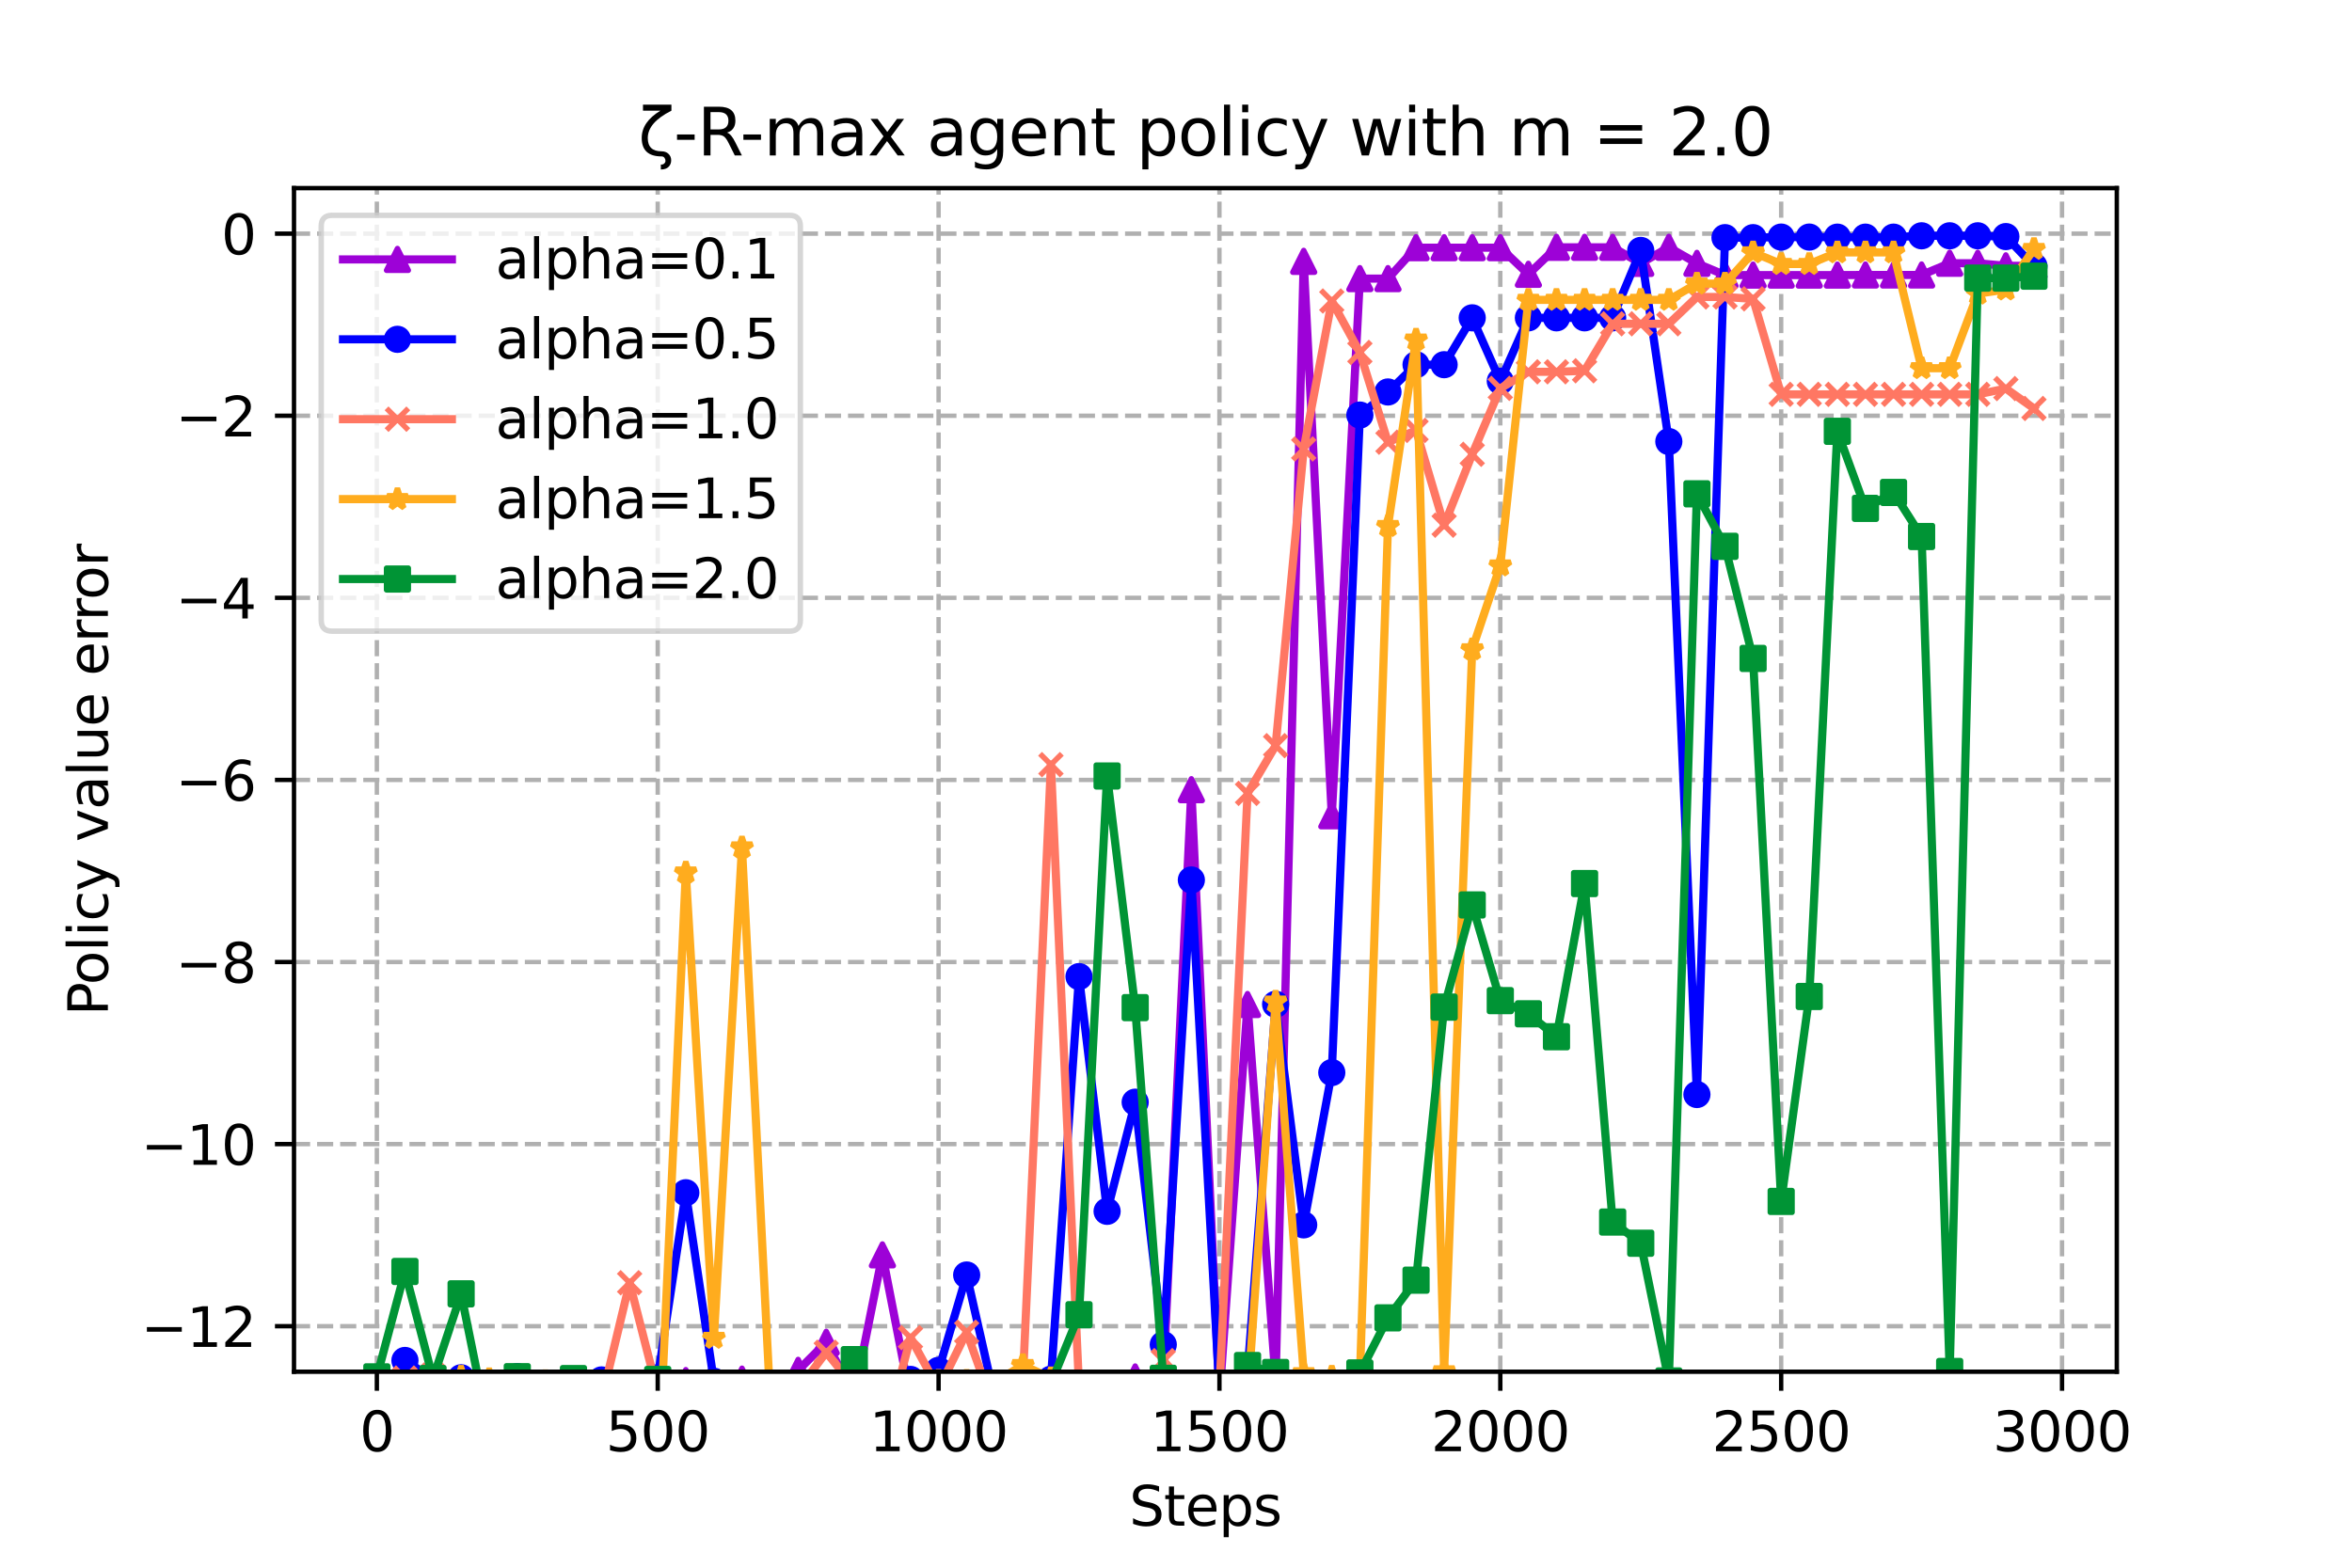 <?xml version="1.0" encoding="utf-8" standalone="no"?>
<!DOCTYPE svg PUBLIC "-//W3C//DTD SVG 1.1//EN"
  "http://www.w3.org/Graphics/SVG/1.1/DTD/svg11.dtd">
<svg xmlns:xlink="http://www.w3.org/1999/xlink" width="432pt" height="288pt" viewBox="0 0 432 288" xmlns="http://www.w3.org/2000/svg" version="1.1">
 <defs>
  <style type="text/css">*{stroke-linejoin: round; stroke-linecap: butt}</style>
 </defs>
 <g id="figure_1">
  <g id="patch_1">
   <path d="M 0 288 
L 432 288 
L 432 0 
L 0 0 
z
" style="fill: #ffffff"/>
  </g>
  <g id="axes_1">
   <g id="patch_2">
    <path d="M 54 252 
L 388.8 252 
L 388.8 34.56 
L 54 34.56 
z
" style="fill: #ffffff"/>
   </g>
   <g id="PolyCollection_1">
    <defs>
     <path id="m76b028fdc4" d="M 69.218 -21.067 
L 69.218 -21.067 
L 74.377 -31.421 
L 79.536 -29.829 
L 84.694 -33.673 
L 89.853 -28.256 
L 95.012 -31.962 
L 100.17 -33.625 
L 105.329 -33.217 
L 110.488 -30.356 
L 115.647 -30.01 
L 120.805 -28.458 
L 125.964 -34.378 
L 131.123 -25.147 
L 136.281 -34.647 
L 141.44 -32.254 
L 146.599 -36.256 
L 151.757 -41.418 
L 156.916 -31.648 
L 162.075 -57.468 
L 167.234 -30.969 
L 172.392 -11.801 
L 177.551 -30.044 
L 182.71 -23.557 
L 187.868 -32.254 
L 193.027 -33.197 
L 198.186 -32.524 
L 203.345 -33.694 
L 208.503 -35.042 
L 213.662 -34.903 
L 218.821 -142.929 
L 223.979 -31.21 
L 229.138 -103.466 
L 234.297 -34.526 
L 239.455 -239.99 
L 244.614 -138.139 
L 249.773 -236.818 
L 254.932 -236.818 
L 260.09 -242.5 
L 265.249 -242.5 
L 270.408 -242.5 
L 275.566 -242.5 
L 280.725 -237.611 
L 285.884 -242.567 
L 291.043 -242.567 
L 296.201 -242.567 
L 301.36 -239.62 
L 306.519 -242.567 
L 311.677 -239.62 
L 316.836 -237.466 
L 321.995 -237.466 
L 327.153 -237.466 
L 332.312 -237.466 
L 337.471 -237.466 
L 342.63 -237.484 
L 347.788 -237.484 
L 352.947 -237.484 
L 358.106 -239.638 
L 363.264 -239.638 
L 368.423 -239.168 
L 373.582 -239.168 
L 373.582 -239.168 
L 373.582 -239.168 
L 368.423 -239.168 
L 363.264 -239.638 
L 358.106 -239.638 
L 352.947 -237.484 
L 347.788 -237.484 
L 342.63 -237.484 
L 337.471 -237.466 
L 332.312 -237.466 
L 327.153 -237.466 
L 321.995 -237.466 
L 316.836 -237.466 
L 311.677 -239.62 
L 306.519 -242.567 
L 301.36 -239.62 
L 296.201 -242.567 
L 291.043 -242.567 
L 285.884 -242.567 
L 280.725 -237.611 
L 275.566 -242.5 
L 270.408 -242.5 
L 265.249 -242.5 
L 260.09 -242.5 
L 254.932 -236.818 
L 249.773 -236.818 
L 244.614 -138.139 
L 239.455 -239.99 
L 234.297 -34.526 
L 229.138 -103.466 
L 223.979 -31.21 
L 218.821 -142.929 
L 213.662 -34.903 
L 208.503 -35.042 
L 203.345 -33.694 
L 198.186 -32.524 
L 193.027 -33.197 
L 187.868 -32.254 
L 182.71 -23.557 
L 177.551 -30.044 
L 172.392 -11.801 
L 167.234 -30.969 
L 162.075 -57.468 
L 156.916 -31.648 
L 151.757 -41.418 
L 146.599 -36.256 
L 141.44 -32.254 
L 136.281 -34.647 
L 131.123 -25.147 
L 125.964 -34.378 
L 120.805 -28.458 
L 115.647 -30.01 
L 110.488 -30.356 
L 105.329 -33.217 
L 100.17 -33.625 
L 95.012 -31.962 
L 89.853 -28.256 
L 84.694 -33.673 
L 79.536 -29.829 
L 74.377 -31.421 
L 69.218 -21.067 
z
" style="stroke: #9d02d7; stroke-opacity: 0.2"/>
    </defs>
    <g clip-path="url(#p087fcfde74)">
     <use xlink:href="#m76b028fdc4" x="0" y="288" style="fill: #9d02d7; fill-opacity: 0.2; stroke: #9d02d7; stroke-opacity: 0.2"/>
    </g>
   </g>
   <g id="PolyCollection_2">
    <defs>
     <path id="m0aa88715d6" d="M 69.218 -31.648 
L 69.218 -31.648 
L 74.377 -38.071 
L 79.536 -34.703 
L 84.694 -34.891 
L 89.853 -33.563 
L 95.012 -35.091 
L 100.17 -32.72 
L 105.329 -34.331 
L 110.488 -34.494 
L 115.647 -33.472 
L 120.805 -34.886 
L 125.964 -68.883 
L 131.123 -34.248 
L 136.281 -31.514 
L 141.44 -31.062 
L 146.599 -30.964 
L 151.757 -29.479 
L 156.916 -30.888 
L 162.075 -31.553 
L 167.234 -34.589 
L 172.392 -36.257 
L 177.551 -53.771 
L 182.71 -31.026 
L 187.868 -30.332 
L 193.027 -34.627 
L 198.186 -108.59 
L 203.345 -65.467 
L 208.503 -85.515 
L 213.662 -40.986 
L 218.821 -126.339 
L 223.979 -32.279 
L 229.138 -35.809 
L 234.297 -103.505 
L 239.455 -62.978 
L 244.614 -90.959 
L 249.773 -211.748 
L 254.932 -215.991 
L 260.09 -221.002 
L 265.249 -221.002 
L 270.408 -229.612 
L 275.566 -217.977 
L 280.725 -229.612 
L 285.884 -229.612 
L 291.043 -229.612 
L 296.201 -229.612 
L 301.36 -241.995 
L 306.519 -206.881 
L 311.677 -86.926 
L 316.836 -244.343 
L 321.995 -244.343 
L 327.153 -244.445 
L 332.312 -244.445 
L 337.471 -244.434 
L 342.63 -244.434 
L 347.788 -244.434 
L 352.947 -244.681 
L 358.106 -244.681 
L 363.264 -244.681 
L 368.423 -244.538 
L 373.582 -239.114 
L 373.582 -239.114 
L 373.582 -239.114 
L 368.423 -244.538 
L 363.264 -244.681 
L 358.106 -244.681 
L 352.947 -244.681 
L 347.788 -244.434 
L 342.63 -244.434 
L 337.471 -244.434 
L 332.312 -244.445 
L 327.153 -244.445 
L 321.995 -244.343 
L 316.836 -244.343 
L 311.677 -86.926 
L 306.519 -206.881 
L 301.36 -241.995 
L 296.201 -229.612 
L 291.043 -229.612 
L 285.884 -229.612 
L 280.725 -229.612 
L 275.566 -217.977 
L 270.408 -229.612 
L 265.249 -221.002 
L 260.09 -221.002 
L 254.932 -215.991 
L 249.773 -211.748 
L 244.614 -90.959 
L 239.455 -62.978 
L 234.297 -103.505 
L 229.138 -35.809 
L 223.979 -32.279 
L 218.821 -126.339 
L 213.662 -40.986 
L 208.503 -85.515 
L 203.345 -65.467 
L 198.186 -108.59 
L 193.027 -34.627 
L 187.868 -30.332 
L 182.71 -31.026 
L 177.551 -53.771 
L 172.392 -36.257 
L 167.234 -34.589 
L 162.075 -31.553 
L 156.916 -30.888 
L 151.757 -29.479 
L 146.599 -30.964 
L 141.44 -31.062 
L 136.281 -31.514 
L 131.123 -34.248 
L 125.964 -68.883 
L 120.805 -34.886 
L 115.647 -33.472 
L 110.488 -34.494 
L 105.329 -34.331 
L 100.17 -32.72 
L 95.012 -35.091 
L 89.853 -33.563 
L 84.694 -34.891 
L 79.536 -34.703 
L 74.377 -38.071 
L 69.218 -31.648 
z
" style="stroke: #0000ff; stroke-opacity: 0.2"/>
    </defs>
    <g clip-path="url(#p087fcfde74)">
     <use xlink:href="#m0aa88715d6" x="0" y="288" style="fill: #0000ff; fill-opacity: 0.2; stroke: #0000ff; stroke-opacity: 0.2"/>
    </g>
   </g>
   <g id="PolyCollection_3">
    <defs>
     <path id="m120180f520" d="M 69.218 -34.667 
L 69.218 -34.667 
L 74.377 -34.844 
L 79.536 -35.401 
L 84.694 -33.674 
L 89.853 -31.144 
L 95.012 -35.091 
L 100.17 -24.371 
L 105.329 -33.379 
L 110.488 -30.866 
L 115.647 -52.348 
L 120.805 -32.22 
L 125.964 -33.049 
L 131.123 -33.611 
L 136.281 -29.864 
L 141.44 -27.475 
L 146.599 -32.735 
L 151.757 -39.577 
L 156.916 -33.194 
L 162.075 -22.614 
L 167.234 -42.259 
L 172.392 -32.81 
L 177.551 -43.268 
L 182.71 -28.81 
L 187.868 -34.283 
L 193.027 -147.527 
L 198.186 -33.223 
L 203.345 -29.544 
L 208.503 -27.654 
L 213.662 -38.042 
L 218.821 -32.533 
L 223.979 -32.776 
L 229.138 -142.253 
L 234.297 -151.015 
L 239.455 -205.521 
L 244.614 -232.705 
L 249.773 -223.251 
L 254.932 -206.767 
L 260.09 -208.933 
L 265.249 -191.515 
L 270.408 -204.542 
L 275.566 -216.652 
L 280.725 -219.695 
L 285.884 -219.695 
L 291.043 -219.88 
L 296.201 -228.516 
L 301.36 -228.516 
L 306.519 -228.516 
L 311.677 -233.44 
L 316.836 -233.44 
L 321.995 -233.099 
L 327.153 -215.554 
L 332.312 -215.554 
L 337.471 -215.554 
L 342.63 -215.554 
L 347.788 -215.554 
L 352.947 -215.554 
L 358.106 -215.554 
L 363.264 -215.554 
L 368.423 -216.617 
L 373.582 -212.962 
L 373.582 -212.962 
L 373.582 -212.962 
L 368.423 -216.617 
L 363.264 -215.554 
L 358.106 -215.554 
L 352.947 -215.554 
L 347.788 -215.554 
L 342.63 -215.554 
L 337.471 -215.554 
L 332.312 -215.554 
L 327.153 -215.554 
L 321.995 -233.099 
L 316.836 -233.44 
L 311.677 -233.44 
L 306.519 -228.516 
L 301.36 -228.516 
L 296.201 -228.516 
L 291.043 -219.88 
L 285.884 -219.695 
L 280.725 -219.695 
L 275.566 -216.652 
L 270.408 -204.542 
L 265.249 -191.515 
L 260.09 -208.933 
L 254.932 -206.767 
L 249.773 -223.251 
L 244.614 -232.705 
L 239.455 -205.521 
L 234.297 -151.015 
L 229.138 -142.253 
L 223.979 -32.776 
L 218.821 -32.533 
L 213.662 -38.042 
L 208.503 -27.654 
L 203.345 -29.544 
L 198.186 -33.223 
L 193.027 -147.527 
L 187.868 -34.283 
L 182.71 -28.81 
L 177.551 -43.268 
L 172.392 -32.81 
L 167.234 -42.259 
L 162.075 -22.614 
L 156.916 -33.194 
L 151.757 -39.577 
L 146.599 -32.735 
L 141.44 -27.475 
L 136.281 -29.864 
L 131.123 -33.611 
L 125.964 -33.049 
L 120.805 -32.22 
L 115.647 -52.348 
L 110.488 -30.866 
L 105.329 -33.379 
L 100.17 -24.371 
L 95.012 -35.091 
L 89.853 -31.144 
L 84.694 -33.674 
L 79.536 -35.401 
L 74.377 -34.844 
L 69.218 -34.667 
z
" style="stroke: #ff7763; stroke-opacity: 0.2"/>
    </defs>
    <g clip-path="url(#p087fcfde74)">
     <use xlink:href="#m120180f520" x="0" y="288" style="fill: #ff7763; fill-opacity: 0.2; stroke: #ff7763; stroke-opacity: 0.2"/>
    </g>
   </g>
   <g id="PolyCollection_4">
    <defs>
     <path id="mb27b43adea" d="M 69.218 -33.931 
L 69.218 -33.931 
L 74.377 -25.53 
L 79.536 -35.063 
L 84.694 -35.091 
L 89.853 -34.626 
L 95.012 -33.125 
L 100.17 -34.276 
L 105.329 -32.956 
L 110.488 -31.158 
L 115.647 -24.419 
L 120.805 -14.899 
L 125.964 -127.709 
L 131.123 -42.208 
L 136.281 -132.313 
L 141.44 -31.314 
L 146.599 -31.259 
L 151.757 -30.779 
L 156.916 -30.493 
L 162.075 -34.078 
L 167.234 -31.624 
L 172.392 -34.342 
L 177.551 -34.326 
L 182.71 -34.06 
L 187.868 -37.218 
L 193.027 -34.805 
L 198.186 -33.356 
L 203.345 -32.231 
L 208.503 -31.41 
L 213.662 -29.905 
L 218.821 -27.591 
L 223.979 -33.52 
L 229.138 -31.037 
L 234.297 -103.987 
L 239.455 -35.718 
L 244.614 -35.093 
L 249.773 -34.868 
L 254.932 -191.362 
L 260.09 -225.607 
L 265.249 -36.066 
L 270.408 -168.713 
L 275.566 -184.108 
L 280.725 -232.914 
L 285.884 -232.914 
L 291.043 -232.914 
L 296.201 -232.914 
L 301.36 -232.914 
L 306.519 -232.914 
L 311.677 -235.895 
L 316.836 -235.895 
L 321.995 -241.632 
L 327.153 -239.5 
L 332.312 -239.5 
L 337.471 -241.632 
L 342.63 -241.632 
L 347.788 -241.632 
L 352.947 -220.357 
L 358.106 -220.356 
L 363.264 -234.049 
L 368.423 -234.809 
L 373.582 -242.255 
L 373.582 -242.255 
L 373.582 -242.255 
L 368.423 -234.809 
L 363.264 -234.049 
L 358.106 -220.356 
L 352.947 -220.357 
L 347.788 -241.632 
L 342.63 -241.632 
L 337.471 -241.632 
L 332.312 -239.5 
L 327.153 -239.5 
L 321.995 -241.632 
L 316.836 -235.895 
L 311.677 -235.895 
L 306.519 -232.914 
L 301.36 -232.914 
L 296.201 -232.914 
L 291.043 -232.914 
L 285.884 -232.914 
L 280.725 -232.914 
L 275.566 -184.108 
L 270.408 -168.713 
L 265.249 -36.066 
L 260.09 -225.607 
L 254.932 -191.362 
L 249.773 -34.868 
L 244.614 -35.093 
L 239.455 -35.718 
L 234.297 -103.987 
L 229.138 -31.037 
L 223.979 -33.52 
L 218.821 -27.591 
L 213.662 -29.905 
L 208.503 -31.41 
L 203.345 -32.231 
L 198.186 -33.356 
L 193.027 -34.805 
L 187.868 -37.218 
L 182.71 -34.06 
L 177.551 -34.326 
L 172.392 -34.342 
L 167.234 -31.624 
L 162.075 -34.078 
L 156.916 -30.493 
L 151.757 -30.779 
L 146.599 -31.259 
L 141.44 -31.314 
L 136.281 -132.313 
L 131.123 -42.208 
L 125.964 -127.709 
L 120.805 -14.899 
L 115.647 -24.419 
L 110.488 -31.158 
L 105.329 -32.956 
L 100.17 -34.276 
L 95.012 -33.125 
L 89.853 -34.626 
L 84.694 -35.091 
L 79.536 -35.063 
L 74.377 -25.53 
L 69.218 -33.931 
z
" style="stroke: #ffac1e; stroke-opacity: 0.2"/>
    </defs>
    <g clip-path="url(#p087fcfde74)">
     <use xlink:href="#mb27b43adea" x="0" y="288" style="fill: #ffac1e; fill-opacity: 0.2; stroke: #ffac1e; stroke-opacity: 0.2"/>
    </g>
   </g>
   <g id="PolyCollection_5">
    <defs>
     <path id="m2ee034e1bc" d="M 69.218 -35.059 
L 69.218 -35.059 
L 74.377 -54.416 
L 79.536 -34.756 
L 84.694 -50.305 
L 89.853 -24.841 
L 95.012 -35.091 
L 100.17 -33.709 
L 105.329 -34.741 
L 110.488 -20.722 
L 115.647 -30.512 
L 120.805 -34.585 
L 125.964 -25.645 
L 131.123 -33.371 
L 136.281 -25.272 
L 141.44 -24.794 
L 146.599 -21.55 
L 151.757 -27.172 
L 156.916 -38.221 
L 162.075 -32.158 
L 167.234 -26.207 
L 172.392 -29.948 
L 177.551 -30.647 
L 182.71 -32.412 
L 187.868 -31.796 
L 193.027 -33.825 
L 198.186 -46.475 
L 203.345 -145.442 
L 208.503 -102.889 
L 213.662 -34.795 
L 218.821 -32.684 
L 223.979 -32.922 
L 229.138 -37.138 
L 234.297 -35.863 
L 239.455 -27.877 
L 244.614 -32.064 
L 249.773 -35.785 
L 254.932 -45.894 
L 260.09 -52.82 
L 265.249 -102.983 
L 270.408 -121.755 
L 275.566 -104.176 
L 280.725 -101.753 
L 285.884 -97.541 
L 291.043 -125.678 
L 296.201 -63.502 
L 301.36 -59.609 
L 306.519 -34.306 
L 311.677 -197.279 
L 316.836 -187.632 
L 321.995 -167.036 
L 327.153 -67.284 
L 332.312 -104.935 
L 337.471 -208.763 
L 342.63 -194.609 
L 347.788 -197.535 
L 352.947 -189.44 
L 358.106 -36.04 
L 363.264 -236.911 
L 368.423 -236.911 
L 373.582 -237.268 
L 373.582 -237.268 
L 373.582 -237.268 
L 368.423 -236.911 
L 363.264 -236.911 
L 358.106 -36.04 
L 352.947 -189.44 
L 347.788 -197.535 
L 342.63 -194.609 
L 337.471 -208.763 
L 332.312 -104.935 
L 327.153 -67.284 
L 321.995 -167.036 
L 316.836 -187.632 
L 311.677 -197.279 
L 306.519 -34.306 
L 301.36 -59.609 
L 296.201 -63.502 
L 291.043 -125.678 
L 285.884 -97.541 
L 280.725 -101.753 
L 275.566 -104.176 
L 270.408 -121.755 
L 265.249 -102.983 
L 260.09 -52.82 
L 254.932 -45.894 
L 249.773 -35.785 
L 244.614 -32.064 
L 239.455 -27.877 
L 234.297 -35.863 
L 229.138 -37.138 
L 223.979 -32.922 
L 218.821 -32.684 
L 213.662 -34.795 
L 208.503 -102.889 
L 203.345 -145.442 
L 198.186 -46.475 
L 193.027 -33.825 
L 187.868 -31.796 
L 182.71 -32.412 
L 177.551 -30.647 
L 172.392 -29.948 
L 167.234 -26.207 
L 162.075 -32.158 
L 156.916 -38.221 
L 151.757 -27.172 
L 146.599 -21.55 
L 141.44 -24.794 
L 136.281 -25.272 
L 131.123 -33.371 
L 125.964 -25.645 
L 120.805 -34.585 
L 115.647 -30.512 
L 110.488 -20.722 
L 105.329 -34.741 
L 100.17 -33.709 
L 95.012 -35.091 
L 89.853 -24.841 
L 84.694 -50.305 
L 79.536 -34.756 
L 74.377 -54.416 
L 69.218 -35.059 
z
" style="stroke: #009435; stroke-opacity: 0.2"/>
    </defs>
    <g clip-path="url(#p087fcfde74)">
     <use xlink:href="#m2ee034e1bc" x="0" y="288" style="fill: #009435; fill-opacity: 0.2; stroke: #009435; stroke-opacity: 0.2"/>
    </g>
   </g>
   <g id="matplotlib.axis_1">
    <g id="xtick_1">
     <g id="line2d_1">
      <path d="M 69.218 252 
L 69.218 34.56 
" clip-path="url(#p087fcfde74)" style="fill: none; stroke-dasharray: 2.96,1.28; stroke-dashoffset: 0; stroke: #b0b0b0; stroke-width: 0.8"/>
     </g>
     <g id="line2d_2">
      <defs>
       <path id="m0fe7e74784" d="M 0 0 
L 0 3.5 
" style="stroke: #000000; stroke-width: 0.8"/>
      </defs>
      <g>
       <use xlink:href="#m0fe7e74784" x="69.218" y="252" style="stroke: #000000; stroke-width: 0.8"/>
      </g>
     </g>
     <g id="text_1">
      <!-- 0 -->
      <g transform="translate(66.037 266.598)scale(0.1 -0.1)">
       <defs>
        <path id="DejaVuSans-30" d="M 2034 4250 
Q 1547 4250 1301 3770 
Q 1056 3291 1056 2328 
Q 1056 1369 1301 889 
Q 1547 409 2034 409 
Q 2525 409 2770 889 
Q 3016 1369 3016 2328 
Q 3016 3291 2770 3770 
Q 2525 4250 2034 4250 
z
M 2034 4750 
Q 2819 4750 3233 4129 
Q 3647 3509 3647 2328 
Q 3647 1150 3233 529 
Q 2819 -91 2034 -91 
Q 1250 -91 836 529 
Q 422 1150 422 2328 
Q 422 3509 836 4129 
Q 1250 4750 2034 4750 
z
" transform="scale(0.016)"/>
       </defs>
       <use xlink:href="#DejaVuSans-30"/>
      </g>
     </g>
    </g>
    <g id="xtick_2">
     <g id="line2d_3">
      <path d="M 120.805 252 
L 120.805 34.56 
" clip-path="url(#p087fcfde74)" style="fill: none; stroke-dasharray: 2.96,1.28; stroke-dashoffset: 0; stroke: #b0b0b0; stroke-width: 0.8"/>
     </g>
     <g id="line2d_4">
      <g>
       <use xlink:href="#m0fe7e74784" x="120.805" y="252" style="stroke: #000000; stroke-width: 0.8"/>
      </g>
     </g>
     <g id="text_2">
      <!-- 500 -->
      <g transform="translate(111.261 266.598)scale(0.1 -0.1)">
       <defs>
        <path id="DejaVuSans-35" d="M 691 4666 
L 3169 4666 
L 3169 4134 
L 1269 4134 
L 1269 2991 
Q 1406 3038 1543 3061 
Q 1681 3084 1819 3084 
Q 2600 3084 3056 2656 
Q 3513 2228 3513 1497 
Q 3513 744 3044 326 
Q 2575 -91 1722 -91 
Q 1428 -91 1123 -41 
Q 819 9 494 109 
L 494 744 
Q 775 591 1075 516 
Q 1375 441 1709 441 
Q 2250 441 2565 725 
Q 2881 1009 2881 1497 
Q 2881 1984 2565 2268 
Q 2250 2553 1709 2553 
Q 1456 2553 1204 2497 
Q 953 2441 691 2322 
L 691 4666 
z
" transform="scale(0.016)"/>
       </defs>
       <use xlink:href="#DejaVuSans-35"/>
       <use xlink:href="#DejaVuSans-30" x="63.623"/>
       <use xlink:href="#DejaVuSans-30" x="127.246"/>
      </g>
     </g>
    </g>
    <g id="xtick_3">
     <g id="line2d_5">
      <path d="M 172.392 252 
L 172.392 34.56 
" clip-path="url(#p087fcfde74)" style="fill: none; stroke-dasharray: 2.96,1.28; stroke-dashoffset: 0; stroke: #b0b0b0; stroke-width: 0.8"/>
     </g>
     <g id="line2d_6">
      <g>
       <use xlink:href="#m0fe7e74784" x="172.392" y="252" style="stroke: #000000; stroke-width: 0.8"/>
      </g>
     </g>
     <g id="text_3">
      <!-- 1000 -->
      <g transform="translate(159.667 266.598)scale(0.1 -0.1)">
       <defs>
        <path id="DejaVuSans-31" d="M 794 531 
L 1825 531 
L 1825 4091 
L 703 3866 
L 703 4441 
L 1819 4666 
L 2450 4666 
L 2450 531 
L 3481 531 
L 3481 0 
L 794 0 
L 794 531 
z
" transform="scale(0.016)"/>
       </defs>
       <use xlink:href="#DejaVuSans-31"/>
       <use xlink:href="#DejaVuSans-30" x="63.623"/>
       <use xlink:href="#DejaVuSans-30" x="127.246"/>
       <use xlink:href="#DejaVuSans-30" x="190.869"/>
      </g>
     </g>
    </g>
    <g id="xtick_4">
     <g id="line2d_7">
      <path d="M 223.979 252 
L 223.979 34.56 
" clip-path="url(#p087fcfde74)" style="fill: none; stroke-dasharray: 2.96,1.28; stroke-dashoffset: 0; stroke: #b0b0b0; stroke-width: 0.8"/>
     </g>
     <g id="line2d_8">
      <g>
       <use xlink:href="#m0fe7e74784" x="223.979" y="252" style="stroke: #000000; stroke-width: 0.8"/>
      </g>
     </g>
     <g id="text_4">
      <!-- 1500 -->
      <g transform="translate(211.254 266.598)scale(0.1 -0.1)">
       <use xlink:href="#DejaVuSans-31"/>
       <use xlink:href="#DejaVuSans-35" x="63.623"/>
       <use xlink:href="#DejaVuSans-30" x="127.246"/>
       <use xlink:href="#DejaVuSans-30" x="190.869"/>
      </g>
     </g>
    </g>
    <g id="xtick_5">
     <g id="line2d_9">
      <path d="M 275.566 252 
L 275.566 34.56 
" clip-path="url(#p087fcfde74)" style="fill: none; stroke-dasharray: 2.96,1.28; stroke-dashoffset: 0; stroke: #b0b0b0; stroke-width: 0.8"/>
     </g>
     <g id="line2d_10">
      <g>
       <use xlink:href="#m0fe7e74784" x="275.566" y="252" style="stroke: #000000; stroke-width: 0.8"/>
      </g>
     </g>
     <g id="text_5">
      <!-- 2000 -->
      <g transform="translate(262.841 266.598)scale(0.1 -0.1)">
       <defs>
        <path id="DejaVuSans-32" d="M 1228 531 
L 3431 531 
L 3431 0 
L 469 0 
L 469 531 
Q 828 903 1448 1529 
Q 2069 2156 2228 2338 
Q 2531 2678 2651 2914 
Q 2772 3150 2772 3378 
Q 2772 3750 2511 3984 
Q 2250 4219 1831 4219 
Q 1534 4219 1204 4116 
Q 875 4013 500 3803 
L 500 4441 
Q 881 4594 1212 4672 
Q 1544 4750 1819 4750 
Q 2544 4750 2975 4387 
Q 3406 4025 3406 3419 
Q 3406 3131 3298 2873 
Q 3191 2616 2906 2266 
Q 2828 2175 2409 1742 
Q 1991 1309 1228 531 
z
" transform="scale(0.016)"/>
       </defs>
       <use xlink:href="#DejaVuSans-32"/>
       <use xlink:href="#DejaVuSans-30" x="63.623"/>
       <use xlink:href="#DejaVuSans-30" x="127.246"/>
       <use xlink:href="#DejaVuSans-30" x="190.869"/>
      </g>
     </g>
    </g>
    <g id="xtick_6">
     <g id="line2d_11">
      <path d="M 327.153 252 
L 327.153 34.56 
" clip-path="url(#p087fcfde74)" style="fill: none; stroke-dasharray: 2.96,1.28; stroke-dashoffset: 0; stroke: #b0b0b0; stroke-width: 0.8"/>
     </g>
     <g id="line2d_12">
      <g>
       <use xlink:href="#m0fe7e74784" x="327.153" y="252" style="stroke: #000000; stroke-width: 0.8"/>
      </g>
     </g>
     <g id="text_6">
      <!-- 2500 -->
      <g transform="translate(314.428 266.598)scale(0.1 -0.1)">
       <use xlink:href="#DejaVuSans-32"/>
       <use xlink:href="#DejaVuSans-35" x="63.623"/>
       <use xlink:href="#DejaVuSans-30" x="127.246"/>
       <use xlink:href="#DejaVuSans-30" x="190.869"/>
      </g>
     </g>
    </g>
    <g id="xtick_7">
     <g id="line2d_13">
      <path d="M 378.741 252 
L 378.741 34.56 
" clip-path="url(#p087fcfde74)" style="fill: none; stroke-dasharray: 2.96,1.28; stroke-dashoffset: 0; stroke: #b0b0b0; stroke-width: 0.8"/>
     </g>
     <g id="line2d_14">
      <g>
       <use xlink:href="#m0fe7e74784" x="378.741" y="252" style="stroke: #000000; stroke-width: 0.8"/>
      </g>
     </g>
     <g id="text_7">
      <!-- 3000 -->
      <g transform="translate(366.016 266.598)scale(0.1 -0.1)">
       <defs>
        <path id="DejaVuSans-33" d="M 2597 2516 
Q 3050 2419 3304 2112 
Q 3559 1806 3559 1356 
Q 3559 666 3084 287 
Q 2609 -91 1734 -91 
Q 1441 -91 1130 -33 
Q 819 25 488 141 
L 488 750 
Q 750 597 1062 519 
Q 1375 441 1716 441 
Q 2309 441 2620 675 
Q 2931 909 2931 1356 
Q 2931 1769 2642 2001 
Q 2353 2234 1838 2234 
L 1294 2234 
L 1294 2753 
L 1863 2753 
Q 2328 2753 2575 2939 
Q 2822 3125 2822 3475 
Q 2822 3834 2567 4026 
Q 2313 4219 1838 4219 
Q 1578 4219 1281 4162 
Q 984 4106 628 3988 
L 628 4550 
Q 988 4650 1302 4700 
Q 1616 4750 1894 4750 
Q 2613 4750 3031 4423 
Q 3450 4097 3450 3541 
Q 3450 3153 3228 2886 
Q 3006 2619 2597 2516 
z
" transform="scale(0.016)"/>
       </defs>
       <use xlink:href="#DejaVuSans-33"/>
       <use xlink:href="#DejaVuSans-30" x="63.623"/>
       <use xlink:href="#DejaVuSans-30" x="127.246"/>
       <use xlink:href="#DejaVuSans-30" x="190.869"/>
      </g>
     </g>
    </g>
    <g id="text_8">
     <!-- Steps -->
     <g transform="translate(207.41 280.277)scale(0.1 -0.1)">
      <defs>
       <path id="DejaVuSans-53" d="M 3425 4513 
L 3425 3897 
Q 3066 4069 2747 4153 
Q 2428 4238 2131 4238 
Q 1616 4238 1336 4038 
Q 1056 3838 1056 3469 
Q 1056 3159 1242 3001 
Q 1428 2844 1947 2747 
L 2328 2669 
Q 3034 2534 3370 2195 
Q 3706 1856 3706 1288 
Q 3706 609 3251 259 
Q 2797 -91 1919 -91 
Q 1588 -91 1214 -16 
Q 841 59 441 206 
L 441 856 
Q 825 641 1194 531 
Q 1563 422 1919 422 
Q 2459 422 2753 634 
Q 3047 847 3047 1241 
Q 3047 1584 2836 1778 
Q 2625 1972 2144 2069 
L 1759 2144 
Q 1053 2284 737 2584 
Q 422 2884 422 3419 
Q 422 4038 858 4394 
Q 1294 4750 2059 4750 
Q 2388 4750 2728 4690 
Q 3069 4631 3425 4513 
z
" transform="scale(0.016)"/>
       <path id="DejaVuSans-74" d="M 1172 4494 
L 1172 3500 
L 2356 3500 
L 2356 3053 
L 1172 3053 
L 1172 1153 
Q 1172 725 1289 603 
Q 1406 481 1766 481 
L 2356 481 
L 2356 0 
L 1766 0 
Q 1100 0 847 248 
Q 594 497 594 1153 
L 594 3053 
L 172 3053 
L 172 3500 
L 594 3500 
L 594 4494 
L 1172 4494 
z
" transform="scale(0.016)"/>
       <path id="DejaVuSans-65" d="M 3597 1894 
L 3597 1613 
L 953 1613 
Q 991 1019 1311 708 
Q 1631 397 2203 397 
Q 2534 397 2845 478 
Q 3156 559 3463 722 
L 3463 178 
Q 3153 47 2828 -22 
Q 2503 -91 2169 -91 
Q 1331 -91 842 396 
Q 353 884 353 1716 
Q 353 2575 817 3079 
Q 1281 3584 2069 3584 
Q 2775 3584 3186 3129 
Q 3597 2675 3597 1894 
z
M 3022 2063 
Q 3016 2534 2758 2815 
Q 2500 3097 2075 3097 
Q 1594 3097 1305 2825 
Q 1016 2553 972 2059 
L 3022 2063 
z
" transform="scale(0.016)"/>
       <path id="DejaVuSans-70" d="M 1159 525 
L 1159 -1331 
L 581 -1331 
L 581 3500 
L 1159 3500 
L 1159 2969 
Q 1341 3281 1617 3432 
Q 1894 3584 2278 3584 
Q 2916 3584 3314 3078 
Q 3713 2572 3713 1747 
Q 3713 922 3314 415 
Q 2916 -91 2278 -91 
Q 1894 -91 1617 61 
Q 1341 213 1159 525 
z
M 3116 1747 
Q 3116 2381 2855 2742 
Q 2594 3103 2138 3103 
Q 1681 3103 1420 2742 
Q 1159 2381 1159 1747 
Q 1159 1113 1420 752 
Q 1681 391 2138 391 
Q 2594 391 2855 752 
Q 3116 1113 3116 1747 
z
" transform="scale(0.016)"/>
       <path id="DejaVuSans-73" d="M 2834 3397 
L 2834 2853 
Q 2591 2978 2328 3040 
Q 2066 3103 1784 3103 
Q 1356 3103 1142 2972 
Q 928 2841 928 2578 
Q 928 2378 1081 2264 
Q 1234 2150 1697 2047 
L 1894 2003 
Q 2506 1872 2764 1633 
Q 3022 1394 3022 966 
Q 3022 478 2636 193 
Q 2250 -91 1575 -91 
Q 1294 -91 989 -36 
Q 684 19 347 128 
L 347 722 
Q 666 556 975 473 
Q 1284 391 1588 391 
Q 1994 391 2212 530 
Q 2431 669 2431 922 
Q 2431 1156 2273 1281 
Q 2116 1406 1581 1522 
L 1381 1569 
Q 847 1681 609 1914 
Q 372 2147 372 2553 
Q 372 3047 722 3315 
Q 1072 3584 1716 3584 
Q 2034 3584 2315 3537 
Q 2597 3491 2834 3397 
z
" transform="scale(0.016)"/>
      </defs>
      <use xlink:href="#DejaVuSans-53"/>
      <use xlink:href="#DejaVuSans-74" x="63.477"/>
      <use xlink:href="#DejaVuSans-65" x="102.686"/>
      <use xlink:href="#DejaVuSans-70" x="164.209"/>
      <use xlink:href="#DejaVuSans-73" x="227.686"/>
     </g>
    </g>
   </g>
   <g id="matplotlib.axis_2">
    <g id="ytick_1">
     <g id="line2d_15">
      <path d="M 54 243.637 
L 388.8 243.637 
" clip-path="url(#p087fcfde74)" style="fill: none; stroke-dasharray: 2.96,1.28; stroke-dashoffset: 0; stroke: #b0b0b0; stroke-width: 0.8"/>
     </g>
     <g id="line2d_16">
      <defs>
       <path id="m00c7324b54" d="M 0 0 
L -3.5 0 
" style="stroke: #000000; stroke-width: 0.8"/>
      </defs>
      <g>
       <use xlink:href="#m00c7324b54" x="54" y="243.637" style="stroke: #000000; stroke-width: 0.8"/>
      </g>
     </g>
     <g id="text_9">
      <!-- −12 -->
      <g transform="translate(25.895 247.436)scale(0.1 -0.1)">
       <defs>
        <path id="DejaVuSans-2212" d="M 678 2272 
L 4684 2272 
L 4684 1741 
L 678 1741 
L 678 2272 
z
" transform="scale(0.016)"/>
       </defs>
       <use xlink:href="#DejaVuSans-2212"/>
       <use xlink:href="#DejaVuSans-31" x="83.789"/>
       <use xlink:href="#DejaVuSans-32" x="147.412"/>
      </g>
     </g>
    </g>
    <g id="ytick_2">
     <g id="line2d_17">
      <path d="M 54 210.185 
L 388.8 210.185 
" clip-path="url(#p087fcfde74)" style="fill: none; stroke-dasharray: 2.96,1.28; stroke-dashoffset: 0; stroke: #b0b0b0; stroke-width: 0.8"/>
     </g>
     <g id="line2d_18">
      <g>
       <use xlink:href="#m00c7324b54" x="54" y="210.185" style="stroke: #000000; stroke-width: 0.8"/>
      </g>
     </g>
     <g id="text_10">
      <!-- −10 -->
      <g transform="translate(25.895 213.984)scale(0.1 -0.1)">
       <use xlink:href="#DejaVuSans-2212"/>
       <use xlink:href="#DejaVuSans-31" x="83.789"/>
       <use xlink:href="#DejaVuSans-30" x="147.412"/>
      </g>
     </g>
    </g>
    <g id="ytick_3">
     <g id="line2d_19">
      <path d="M 54 176.732 
L 388.8 176.732 
" clip-path="url(#p087fcfde74)" style="fill: none; stroke-dasharray: 2.96,1.28; stroke-dashoffset: 0; stroke: #b0b0b0; stroke-width: 0.8"/>
     </g>
     <g id="line2d_20">
      <g>
       <use xlink:href="#m00c7324b54" x="54" y="176.732" style="stroke: #000000; stroke-width: 0.8"/>
      </g>
     </g>
     <g id="text_11">
      <!-- −8 -->
      <g transform="translate(32.258 180.532)scale(0.1 -0.1)">
       <defs>
        <path id="DejaVuSans-38" d="M 2034 2216 
Q 1584 2216 1326 1975 
Q 1069 1734 1069 1313 
Q 1069 891 1326 650 
Q 1584 409 2034 409 
Q 2484 409 2743 651 
Q 3003 894 3003 1313 
Q 3003 1734 2745 1975 
Q 2488 2216 2034 2216 
z
M 1403 2484 
Q 997 2584 770 2862 
Q 544 3141 544 3541 
Q 544 4100 942 4425 
Q 1341 4750 2034 4750 
Q 2731 4750 3128 4425 
Q 3525 4100 3525 3541 
Q 3525 3141 3298 2862 
Q 3072 2584 2669 2484 
Q 3125 2378 3379 2068 
Q 3634 1759 3634 1313 
Q 3634 634 3220 271 
Q 2806 -91 2034 -91 
Q 1263 -91 848 271 
Q 434 634 434 1313 
Q 434 1759 690 2068 
Q 947 2378 1403 2484 
z
M 1172 3481 
Q 1172 3119 1398 2916 
Q 1625 2713 2034 2713 
Q 2441 2713 2670 2916 
Q 2900 3119 2900 3481 
Q 2900 3844 2670 4047 
Q 2441 4250 2034 4250 
Q 1625 4250 1398 4047 
Q 1172 3844 1172 3481 
z
" transform="scale(0.016)"/>
       </defs>
       <use xlink:href="#DejaVuSans-2212"/>
       <use xlink:href="#DejaVuSans-38" x="83.789"/>
      </g>
     </g>
    </g>
    <g id="ytick_4">
     <g id="line2d_21">
      <path d="M 54 143.28 
L 388.8 143.28 
" clip-path="url(#p087fcfde74)" style="fill: none; stroke-dasharray: 2.96,1.28; stroke-dashoffset: 0; stroke: #b0b0b0; stroke-width: 0.8"/>
     </g>
     <g id="line2d_22">
      <g>
       <use xlink:href="#m00c7324b54" x="54" y="143.28" style="stroke: #000000; stroke-width: 0.8"/>
      </g>
     </g>
     <g id="text_12">
      <!-- −6 -->
      <g transform="translate(32.258 147.079)scale(0.1 -0.1)">
       <defs>
        <path id="DejaVuSans-36" d="M 2113 2584 
Q 1688 2584 1439 2293 
Q 1191 2003 1191 1497 
Q 1191 994 1439 701 
Q 1688 409 2113 409 
Q 2538 409 2786 701 
Q 3034 994 3034 1497 
Q 3034 2003 2786 2293 
Q 2538 2584 2113 2584 
z
M 3366 4563 
L 3366 3988 
Q 3128 4100 2886 4159 
Q 2644 4219 2406 4219 
Q 1781 4219 1451 3797 
Q 1122 3375 1075 2522 
Q 1259 2794 1537 2939 
Q 1816 3084 2150 3084 
Q 2853 3084 3261 2657 
Q 3669 2231 3669 1497 
Q 3669 778 3244 343 
Q 2819 -91 2113 -91 
Q 1303 -91 875 529 
Q 447 1150 447 2328 
Q 447 3434 972 4092 
Q 1497 4750 2381 4750 
Q 2619 4750 2861 4703 
Q 3103 4656 3366 4563 
z
" transform="scale(0.016)"/>
       </defs>
       <use xlink:href="#DejaVuSans-2212"/>
       <use xlink:href="#DejaVuSans-36" x="83.789"/>
      </g>
     </g>
    </g>
    <g id="ytick_5">
     <g id="line2d_23">
      <path d="M 54 109.828 
L 388.8 109.828 
" clip-path="url(#p087fcfde74)" style="fill: none; stroke-dasharray: 2.96,1.28; stroke-dashoffset: 0; stroke: #b0b0b0; stroke-width: 0.8"/>
     </g>
     <g id="line2d_24">
      <g>
       <use xlink:href="#m00c7324b54" x="54" y="109.828" style="stroke: #000000; stroke-width: 0.8"/>
      </g>
     </g>
     <g id="text_13">
      <!-- −4 -->
      <g transform="translate(32.258 113.627)scale(0.1 -0.1)">
       <defs>
        <path id="DejaVuSans-34" d="M 2419 4116 
L 825 1625 
L 2419 1625 
L 2419 4116 
z
M 2253 4666 
L 3047 4666 
L 3047 1625 
L 3713 1625 
L 3713 1100 
L 3047 1100 
L 3047 0 
L 2419 0 
L 2419 1100 
L 313 1100 
L 313 1709 
L 2253 4666 
z
" transform="scale(0.016)"/>
       </defs>
       <use xlink:href="#DejaVuSans-2212"/>
       <use xlink:href="#DejaVuSans-34" x="83.789"/>
      </g>
     </g>
    </g>
    <g id="ytick_6">
     <g id="line2d_25">
      <path d="M 54 76.375 
L 388.8 76.375 
" clip-path="url(#p087fcfde74)" style="fill: none; stroke-dasharray: 2.96,1.28; stroke-dashoffset: 0; stroke: #b0b0b0; stroke-width: 0.8"/>
     </g>
     <g id="line2d_26">
      <g>
       <use xlink:href="#m00c7324b54" x="54" y="76.375" style="stroke: #000000; stroke-width: 0.8"/>
      </g>
     </g>
     <g id="text_14">
      <!-- −2 -->
      <g transform="translate(32.258 80.175)scale(0.1 -0.1)">
       <use xlink:href="#DejaVuSans-2212"/>
       <use xlink:href="#DejaVuSans-32" x="83.789"/>
      </g>
     </g>
    </g>
    <g id="ytick_7">
     <g id="line2d_27">
      <path d="M 54 42.923 
L 388.8 42.923 
" clip-path="url(#p087fcfde74)" style="fill: none; stroke-dasharray: 2.96,1.28; stroke-dashoffset: 0; stroke: #b0b0b0; stroke-width: 0.8"/>
     </g>
     <g id="line2d_28">
      <g>
       <use xlink:href="#m00c7324b54" x="54" y="42.923" style="stroke: #000000; stroke-width: 0.8"/>
      </g>
     </g>
     <g id="text_15">
      <!-- 0 -->
      <g transform="translate(40.638 46.722)scale(0.1 -0.1)">
       <use xlink:href="#DejaVuSans-30"/>
      </g>
     </g>
    </g>
    <g id="text_16">
     <!-- Policy value error -->
     <g transform="translate(19.816 186.598)rotate(-90)scale(0.1 -0.1)">
      <defs>
       <path id="DejaVuSans-50" d="M 1259 4147 
L 1259 2394 
L 2053 2394 
Q 2494 2394 2734 2622 
Q 2975 2850 2975 3272 
Q 2975 3691 2734 3919 
Q 2494 4147 2053 4147 
L 1259 4147 
z
M 628 4666 
L 2053 4666 
Q 2838 4666 3239 4311 
Q 3641 3956 3641 3272 
Q 3641 2581 3239 2228 
Q 2838 1875 2053 1875 
L 1259 1875 
L 1259 0 
L 628 0 
L 628 4666 
z
" transform="scale(0.016)"/>
       <path id="DejaVuSans-6f" d="M 1959 3097 
Q 1497 3097 1228 2736 
Q 959 2375 959 1747 
Q 959 1119 1226 758 
Q 1494 397 1959 397 
Q 2419 397 2687 759 
Q 2956 1122 2956 1747 
Q 2956 2369 2687 2733 
Q 2419 3097 1959 3097 
z
M 1959 3584 
Q 2709 3584 3137 3096 
Q 3566 2609 3566 1747 
Q 3566 888 3137 398 
Q 2709 -91 1959 -91 
Q 1206 -91 779 398 
Q 353 888 353 1747 
Q 353 2609 779 3096 
Q 1206 3584 1959 3584 
z
" transform="scale(0.016)"/>
       <path id="DejaVuSans-6c" d="M 603 4863 
L 1178 4863 
L 1178 0 
L 603 0 
L 603 4863 
z
" transform="scale(0.016)"/>
       <path id="DejaVuSans-69" d="M 603 3500 
L 1178 3500 
L 1178 0 
L 603 0 
L 603 3500 
z
M 603 4863 
L 1178 4863 
L 1178 4134 
L 603 4134 
L 603 4863 
z
" transform="scale(0.016)"/>
       <path id="DejaVuSans-63" d="M 3122 3366 
L 3122 2828 
Q 2878 2963 2633 3030 
Q 2388 3097 2138 3097 
Q 1578 3097 1268 2742 
Q 959 2388 959 1747 
Q 959 1106 1268 751 
Q 1578 397 2138 397 
Q 2388 397 2633 464 
Q 2878 531 3122 666 
L 3122 134 
Q 2881 22 2623 -34 
Q 2366 -91 2075 -91 
Q 1284 -91 818 406 
Q 353 903 353 1747 
Q 353 2603 823 3093 
Q 1294 3584 2113 3584 
Q 2378 3584 2631 3529 
Q 2884 3475 3122 3366 
z
" transform="scale(0.016)"/>
       <path id="DejaVuSans-79" d="M 2059 -325 
Q 1816 -950 1584 -1140 
Q 1353 -1331 966 -1331 
L 506 -1331 
L 506 -850 
L 844 -850 
Q 1081 -850 1212 -737 
Q 1344 -625 1503 -206 
L 1606 56 
L 191 3500 
L 800 3500 
L 1894 763 
L 2988 3500 
L 3597 3500 
L 2059 -325 
z
" transform="scale(0.016)"/>
       <path id="DejaVuSans-20" transform="scale(0.016)"/>
       <path id="DejaVuSans-76" d="M 191 3500 
L 800 3500 
L 1894 563 
L 2988 3500 
L 3597 3500 
L 2284 0 
L 1503 0 
L 191 3500 
z
" transform="scale(0.016)"/>
       <path id="DejaVuSans-61" d="M 2194 1759 
Q 1497 1759 1228 1600 
Q 959 1441 959 1056 
Q 959 750 1161 570 
Q 1363 391 1709 391 
Q 2188 391 2477 730 
Q 2766 1069 2766 1631 
L 2766 1759 
L 2194 1759 
z
M 3341 1997 
L 3341 0 
L 2766 0 
L 2766 531 
Q 2569 213 2275 61 
Q 1981 -91 1556 -91 
Q 1019 -91 701 211 
Q 384 513 384 1019 
Q 384 1609 779 1909 
Q 1175 2209 1959 2209 
L 2766 2209 
L 2766 2266 
Q 2766 2663 2505 2880 
Q 2244 3097 1772 3097 
Q 1472 3097 1187 3025 
Q 903 2953 641 2809 
L 641 3341 
Q 956 3463 1253 3523 
Q 1550 3584 1831 3584 
Q 2591 3584 2966 3190 
Q 3341 2797 3341 1997 
z
" transform="scale(0.016)"/>
       <path id="DejaVuSans-75" d="M 544 1381 
L 544 3500 
L 1119 3500 
L 1119 1403 
Q 1119 906 1312 657 
Q 1506 409 1894 409 
Q 2359 409 2629 706 
Q 2900 1003 2900 1516 
L 2900 3500 
L 3475 3500 
L 3475 0 
L 2900 0 
L 2900 538 
Q 2691 219 2414 64 
Q 2138 -91 1772 -91 
Q 1169 -91 856 284 
Q 544 659 544 1381 
z
M 1991 3584 
L 1991 3584 
z
" transform="scale(0.016)"/>
       <path id="DejaVuSans-72" d="M 2631 2963 
Q 2534 3019 2420 3045 
Q 2306 3072 2169 3072 
Q 1681 3072 1420 2755 
Q 1159 2438 1159 1844 
L 1159 0 
L 581 0 
L 581 3500 
L 1159 3500 
L 1159 2956 
Q 1341 3275 1631 3429 
Q 1922 3584 2338 3584 
Q 2397 3584 2469 3576 
Q 2541 3569 2628 3553 
L 2631 2963 
z
" transform="scale(0.016)"/>
      </defs>
      <use xlink:href="#DejaVuSans-50"/>
      <use xlink:href="#DejaVuSans-6f" x="56.678"/>
      <use xlink:href="#DejaVuSans-6c" x="117.859"/>
      <use xlink:href="#DejaVuSans-69" x="145.643"/>
      <use xlink:href="#DejaVuSans-63" x="173.426"/>
      <use xlink:href="#DejaVuSans-79" x="228.406"/>
      <use xlink:href="#DejaVuSans-20" x="287.586"/>
      <use xlink:href="#DejaVuSans-76" x="319.373"/>
      <use xlink:href="#DejaVuSans-61" x="378.553"/>
      <use xlink:href="#DejaVuSans-6c" x="439.832"/>
      <use xlink:href="#DejaVuSans-75" x="467.615"/>
      <use xlink:href="#DejaVuSans-65" x="530.994"/>
      <use xlink:href="#DejaVuSans-20" x="592.518"/>
      <use xlink:href="#DejaVuSans-65" x="624.305"/>
      <use xlink:href="#DejaVuSans-72" x="685.828"/>
      <use xlink:href="#DejaVuSans-72" x="725.191"/>
      <use xlink:href="#DejaVuSans-6f" x="764.055"/>
      <use xlink:href="#DejaVuSans-72" x="825.236"/>
     </g>
    </g>
   </g>
   <g id="line2d_29">
    <path d="M 69.218 266.933 
L 74.377 256.579 
L 79.536 258.171 
L 84.694 254.327 
L 89.853 259.744 
L 95.012 256.038 
L 100.17 254.375 
L 105.329 254.783 
L 110.488 257.644 
L 115.647 257.99 
L 120.805 259.542 
L 125.964 253.622 
L 131.123 262.853 
L 136.281 253.353 
L 141.44 255.746 
L 146.599 251.744 
L 151.757 246.582 
L 156.916 256.352 
L 162.075 230.532 
L 167.234 257.031 
L 172.392 276.199 
L 177.551 257.956 
L 182.71 264.443 
L 187.868 255.746 
L 193.027 254.803 
L 198.186 255.476 
L 203.345 254.306 
L 208.503 252.958 
L 213.662 253.097 
L 218.821 145.071 
L 223.979 256.79 
L 229.138 184.534 
L 234.297 253.474 
L 239.455 48.01 
L 244.614 149.861 
L 249.773 51.182 
L 254.932 51.182 
L 260.09 45.5 
L 265.249 45.5 
L 270.408 45.5 
L 275.566 45.5 
L 280.725 50.389 
L 285.884 45.433 
L 291.043 45.433 
L 296.201 45.433 
L 301.36 48.38 
L 306.519 45.433 
L 311.677 48.38 
L 316.836 50.534 
L 321.995 50.534 
L 327.153 50.534 
L 332.312 50.534 
L 337.471 50.534 
L 342.63 50.516 
L 347.788 50.516 
L 352.947 50.516 
L 358.106 48.362 
L 363.264 48.362 
L 368.423 48.832 
L 373.582 48.832 
" clip-path="url(#p087fcfde74)" style="fill: none; stroke: #9d02d7; stroke-width: 1.5; stroke-linecap: square"/>
    <defs>
     <path id="m8f9b8f6386" d="M 0 -2 
L -2 2 
L 2 2 
z
" style="stroke: #9d02d7; stroke-linejoin: miter"/>
    </defs>
    <g clip-path="url(#p087fcfde74)">
     <use xlink:href="#m8f9b8f6386" x="69.218" y="266.933" style="fill: #9d02d7; stroke: #9d02d7; stroke-linejoin: miter"/>
     <use xlink:href="#m8f9b8f6386" x="74.377" y="256.579" style="fill: #9d02d7; stroke: #9d02d7; stroke-linejoin: miter"/>
     <use xlink:href="#m8f9b8f6386" x="79.536" y="258.171" style="fill: #9d02d7; stroke: #9d02d7; stroke-linejoin: miter"/>
     <use xlink:href="#m8f9b8f6386" x="84.694" y="254.327" style="fill: #9d02d7; stroke: #9d02d7; stroke-linejoin: miter"/>
     <use xlink:href="#m8f9b8f6386" x="89.853" y="259.744" style="fill: #9d02d7; stroke: #9d02d7; stroke-linejoin: miter"/>
     <use xlink:href="#m8f9b8f6386" x="95.012" y="256.038" style="fill: #9d02d7; stroke: #9d02d7; stroke-linejoin: miter"/>
     <use xlink:href="#m8f9b8f6386" x="100.17" y="254.375" style="fill: #9d02d7; stroke: #9d02d7; stroke-linejoin: miter"/>
     <use xlink:href="#m8f9b8f6386" x="105.329" y="254.783" style="fill: #9d02d7; stroke: #9d02d7; stroke-linejoin: miter"/>
     <use xlink:href="#m8f9b8f6386" x="110.488" y="257.644" style="fill: #9d02d7; stroke: #9d02d7; stroke-linejoin: miter"/>
     <use xlink:href="#m8f9b8f6386" x="115.647" y="257.99" style="fill: #9d02d7; stroke: #9d02d7; stroke-linejoin: miter"/>
     <use xlink:href="#m8f9b8f6386" x="120.805" y="259.542" style="fill: #9d02d7; stroke: #9d02d7; stroke-linejoin: miter"/>
     <use xlink:href="#m8f9b8f6386" x="125.964" y="253.622" style="fill: #9d02d7; stroke: #9d02d7; stroke-linejoin: miter"/>
     <use xlink:href="#m8f9b8f6386" x="131.123" y="262.853" style="fill: #9d02d7; stroke: #9d02d7; stroke-linejoin: miter"/>
     <use xlink:href="#m8f9b8f6386" x="136.281" y="253.353" style="fill: #9d02d7; stroke: #9d02d7; stroke-linejoin: miter"/>
     <use xlink:href="#m8f9b8f6386" x="141.44" y="255.746" style="fill: #9d02d7; stroke: #9d02d7; stroke-linejoin: miter"/>
     <use xlink:href="#m8f9b8f6386" x="146.599" y="251.744" style="fill: #9d02d7; stroke: #9d02d7; stroke-linejoin: miter"/>
     <use xlink:href="#m8f9b8f6386" x="151.757" y="246.582" style="fill: #9d02d7; stroke: #9d02d7; stroke-linejoin: miter"/>
     <use xlink:href="#m8f9b8f6386" x="156.916" y="256.352" style="fill: #9d02d7; stroke: #9d02d7; stroke-linejoin: miter"/>
     <use xlink:href="#m8f9b8f6386" x="162.075" y="230.532" style="fill: #9d02d7; stroke: #9d02d7; stroke-linejoin: miter"/>
     <use xlink:href="#m8f9b8f6386" x="167.234" y="257.031" style="fill: #9d02d7; stroke: #9d02d7; stroke-linejoin: miter"/>
     <use xlink:href="#m8f9b8f6386" x="172.392" y="276.199" style="fill: #9d02d7; stroke: #9d02d7; stroke-linejoin: miter"/>
     <use xlink:href="#m8f9b8f6386" x="177.551" y="257.956" style="fill: #9d02d7; stroke: #9d02d7; stroke-linejoin: miter"/>
     <use xlink:href="#m8f9b8f6386" x="182.71" y="264.443" style="fill: #9d02d7; stroke: #9d02d7; stroke-linejoin: miter"/>
     <use xlink:href="#m8f9b8f6386" x="187.868" y="255.746" style="fill: #9d02d7; stroke: #9d02d7; stroke-linejoin: miter"/>
     <use xlink:href="#m8f9b8f6386" x="193.027" y="254.803" style="fill: #9d02d7; stroke: #9d02d7; stroke-linejoin: miter"/>
     <use xlink:href="#m8f9b8f6386" x="198.186" y="255.476" style="fill: #9d02d7; stroke: #9d02d7; stroke-linejoin: miter"/>
     <use xlink:href="#m8f9b8f6386" x="203.345" y="254.306" style="fill: #9d02d7; stroke: #9d02d7; stroke-linejoin: miter"/>
     <use xlink:href="#m8f9b8f6386" x="208.503" y="252.958" style="fill: #9d02d7; stroke: #9d02d7; stroke-linejoin: miter"/>
     <use xlink:href="#m8f9b8f6386" x="213.662" y="253.097" style="fill: #9d02d7; stroke: #9d02d7; stroke-linejoin: miter"/>
     <use xlink:href="#m8f9b8f6386" x="218.821" y="145.071" style="fill: #9d02d7; stroke: #9d02d7; stroke-linejoin: miter"/>
     <use xlink:href="#m8f9b8f6386" x="223.979" y="256.79" style="fill: #9d02d7; stroke: #9d02d7; stroke-linejoin: miter"/>
     <use xlink:href="#m8f9b8f6386" x="229.138" y="184.534" style="fill: #9d02d7; stroke: #9d02d7; stroke-linejoin: miter"/>
     <use xlink:href="#m8f9b8f6386" x="234.297" y="253.474" style="fill: #9d02d7; stroke: #9d02d7; stroke-linejoin: miter"/>
     <use xlink:href="#m8f9b8f6386" x="239.455" y="48.01" style="fill: #9d02d7; stroke: #9d02d7; stroke-linejoin: miter"/>
     <use xlink:href="#m8f9b8f6386" x="244.614" y="149.861" style="fill: #9d02d7; stroke: #9d02d7; stroke-linejoin: miter"/>
     <use xlink:href="#m8f9b8f6386" x="249.773" y="51.182" style="fill: #9d02d7; stroke: #9d02d7; stroke-linejoin: miter"/>
     <use xlink:href="#m8f9b8f6386" x="254.932" y="51.182" style="fill: #9d02d7; stroke: #9d02d7; stroke-linejoin: miter"/>
     <use xlink:href="#m8f9b8f6386" x="260.09" y="45.5" style="fill: #9d02d7; stroke: #9d02d7; stroke-linejoin: miter"/>
     <use xlink:href="#m8f9b8f6386" x="265.249" y="45.5" style="fill: #9d02d7; stroke: #9d02d7; stroke-linejoin: miter"/>
     <use xlink:href="#m8f9b8f6386" x="270.408" y="45.5" style="fill: #9d02d7; stroke: #9d02d7; stroke-linejoin: miter"/>
     <use xlink:href="#m8f9b8f6386" x="275.566" y="45.5" style="fill: #9d02d7; stroke: #9d02d7; stroke-linejoin: miter"/>
     <use xlink:href="#m8f9b8f6386" x="280.725" y="50.389" style="fill: #9d02d7; stroke: #9d02d7; stroke-linejoin: miter"/>
     <use xlink:href="#m8f9b8f6386" x="285.884" y="45.433" style="fill: #9d02d7; stroke: #9d02d7; stroke-linejoin: miter"/>
     <use xlink:href="#m8f9b8f6386" x="291.043" y="45.433" style="fill: #9d02d7; stroke: #9d02d7; stroke-linejoin: miter"/>
     <use xlink:href="#m8f9b8f6386" x="296.201" y="45.433" style="fill: #9d02d7; stroke: #9d02d7; stroke-linejoin: miter"/>
     <use xlink:href="#m8f9b8f6386" x="301.36" y="48.38" style="fill: #9d02d7; stroke: #9d02d7; stroke-linejoin: miter"/>
     <use xlink:href="#m8f9b8f6386" x="306.519" y="45.433" style="fill: #9d02d7; stroke: #9d02d7; stroke-linejoin: miter"/>
     <use xlink:href="#m8f9b8f6386" x="311.677" y="48.38" style="fill: #9d02d7; stroke: #9d02d7; stroke-linejoin: miter"/>
     <use xlink:href="#m8f9b8f6386" x="316.836" y="50.534" style="fill: #9d02d7; stroke: #9d02d7; stroke-linejoin: miter"/>
     <use xlink:href="#m8f9b8f6386" x="321.995" y="50.534" style="fill: #9d02d7; stroke: #9d02d7; stroke-linejoin: miter"/>
     <use xlink:href="#m8f9b8f6386" x="327.153" y="50.534" style="fill: #9d02d7; stroke: #9d02d7; stroke-linejoin: miter"/>
     <use xlink:href="#m8f9b8f6386" x="332.312" y="50.534" style="fill: #9d02d7; stroke: #9d02d7; stroke-linejoin: miter"/>
     <use xlink:href="#m8f9b8f6386" x="337.471" y="50.534" style="fill: #9d02d7; stroke: #9d02d7; stroke-linejoin: miter"/>
     <use xlink:href="#m8f9b8f6386" x="342.63" y="50.516" style="fill: #9d02d7; stroke: #9d02d7; stroke-linejoin: miter"/>
     <use xlink:href="#m8f9b8f6386" x="347.788" y="50.516" style="fill: #9d02d7; stroke: #9d02d7; stroke-linejoin: miter"/>
     <use xlink:href="#m8f9b8f6386" x="352.947" y="50.516" style="fill: #9d02d7; stroke: #9d02d7; stroke-linejoin: miter"/>
     <use xlink:href="#m8f9b8f6386" x="358.106" y="48.362" style="fill: #9d02d7; stroke: #9d02d7; stroke-linejoin: miter"/>
     <use xlink:href="#m8f9b8f6386" x="363.264" y="48.362" style="fill: #9d02d7; stroke: #9d02d7; stroke-linejoin: miter"/>
     <use xlink:href="#m8f9b8f6386" x="368.423" y="48.832" style="fill: #9d02d7; stroke: #9d02d7; stroke-linejoin: miter"/>
     <use xlink:href="#m8f9b8f6386" x="373.582" y="48.832" style="fill: #9d02d7; stroke: #9d02d7; stroke-linejoin: miter"/>
    </g>
   </g>
   <g id="line2d_30">
    <path d="M 69.218 256.352 
L 74.377 249.929 
L 79.536 253.297 
L 84.694 253.109 
L 89.853 254.437 
L 95.012 252.909 
L 100.17 255.28 
L 105.329 253.669 
L 110.488 253.506 
L 115.647 254.528 
L 120.805 253.114 
L 125.964 219.117 
L 131.123 253.752 
L 136.281 256.486 
L 141.44 256.938 
L 146.599 257.036 
L 151.757 258.521 
L 156.916 257.112 
L 162.075 256.447 
L 167.234 253.411 
L 172.392 251.743 
L 177.551 234.229 
L 182.71 256.974 
L 187.868 257.668 
L 193.027 253.373 
L 198.186 179.41 
L 203.345 222.533 
L 208.503 202.485 
L 213.662 247.014 
L 218.821 161.661 
L 223.979 255.721 
L 229.138 252.191 
L 234.297 184.495 
L 239.455 225.022 
L 244.614 197.041 
L 249.773 76.252 
L 254.932 72.009 
L 260.09 66.998 
L 265.249 66.998 
L 270.408 58.388 
L 275.566 70.023 
L 280.725 58.388 
L 285.884 58.388 
L 291.043 58.388 
L 296.201 58.388 
L 301.36 46.005 
L 306.519 81.119 
L 311.677 201.074 
L 316.836 43.657 
L 321.995 43.657 
L 327.153 43.555 
L 332.312 43.555 
L 337.471 43.566 
L 342.63 43.566 
L 347.788 43.566 
L 352.947 43.319 
L 358.106 43.319 
L 363.264 43.319 
L 368.423 43.462 
L 373.582 48.886 
" clip-path="url(#p087fcfde74)" style="fill: none; stroke: #0000ff; stroke-width: 1.5; stroke-linecap: square"/>
    <defs>
     <path id="m3cd5e19c9c" d="M 0 2 
C 0.53 2 1.039 1.789 1.414 1.414 
C 1.789 1.039 2 0.53 2 0 
C 2 -0.53 1.789 -1.039 1.414 -1.414 
C 1.039 -1.789 0.53 -2 0 -2 
C -0.53 -2 -1.039 -1.789 -1.414 -1.414 
C -1.789 -1.039 -2 -0.53 -2 0 
C -2 0.53 -1.789 1.039 -1.414 1.414 
C -1.039 1.789 -0.53 2 0 2 
z
" style="stroke: #0000ff"/>
    </defs>
    <g clip-path="url(#p087fcfde74)">
     <use xlink:href="#m3cd5e19c9c" x="69.218" y="256.352" style="fill: #0000ff; stroke: #0000ff"/>
     <use xlink:href="#m3cd5e19c9c" x="74.377" y="249.929" style="fill: #0000ff; stroke: #0000ff"/>
     <use xlink:href="#m3cd5e19c9c" x="79.536" y="253.297" style="fill: #0000ff; stroke: #0000ff"/>
     <use xlink:href="#m3cd5e19c9c" x="84.694" y="253.109" style="fill: #0000ff; stroke: #0000ff"/>
     <use xlink:href="#m3cd5e19c9c" x="89.853" y="254.437" style="fill: #0000ff; stroke: #0000ff"/>
     <use xlink:href="#m3cd5e19c9c" x="95.012" y="252.909" style="fill: #0000ff; stroke: #0000ff"/>
     <use xlink:href="#m3cd5e19c9c" x="100.17" y="255.28" style="fill: #0000ff; stroke: #0000ff"/>
     <use xlink:href="#m3cd5e19c9c" x="105.329" y="253.669" style="fill: #0000ff; stroke: #0000ff"/>
     <use xlink:href="#m3cd5e19c9c" x="110.488" y="253.506" style="fill: #0000ff; stroke: #0000ff"/>
     <use xlink:href="#m3cd5e19c9c" x="115.647" y="254.528" style="fill: #0000ff; stroke: #0000ff"/>
     <use xlink:href="#m3cd5e19c9c" x="120.805" y="253.114" style="fill: #0000ff; stroke: #0000ff"/>
     <use xlink:href="#m3cd5e19c9c" x="125.964" y="219.117" style="fill: #0000ff; stroke: #0000ff"/>
     <use xlink:href="#m3cd5e19c9c" x="131.123" y="253.752" style="fill: #0000ff; stroke: #0000ff"/>
     <use xlink:href="#m3cd5e19c9c" x="136.281" y="256.486" style="fill: #0000ff; stroke: #0000ff"/>
     <use xlink:href="#m3cd5e19c9c" x="141.44" y="256.938" style="fill: #0000ff; stroke: #0000ff"/>
     <use xlink:href="#m3cd5e19c9c" x="146.599" y="257.036" style="fill: #0000ff; stroke: #0000ff"/>
     <use xlink:href="#m3cd5e19c9c" x="151.757" y="258.521" style="fill: #0000ff; stroke: #0000ff"/>
     <use xlink:href="#m3cd5e19c9c" x="156.916" y="257.112" style="fill: #0000ff; stroke: #0000ff"/>
     <use xlink:href="#m3cd5e19c9c" x="162.075" y="256.447" style="fill: #0000ff; stroke: #0000ff"/>
     <use xlink:href="#m3cd5e19c9c" x="167.234" y="253.411" style="fill: #0000ff; stroke: #0000ff"/>
     <use xlink:href="#m3cd5e19c9c" x="172.392" y="251.743" style="fill: #0000ff; stroke: #0000ff"/>
     <use xlink:href="#m3cd5e19c9c" x="177.551" y="234.229" style="fill: #0000ff; stroke: #0000ff"/>
     <use xlink:href="#m3cd5e19c9c" x="182.71" y="256.974" style="fill: #0000ff; stroke: #0000ff"/>
     <use xlink:href="#m3cd5e19c9c" x="187.868" y="257.668" style="fill: #0000ff; stroke: #0000ff"/>
     <use xlink:href="#m3cd5e19c9c" x="193.027" y="253.373" style="fill: #0000ff; stroke: #0000ff"/>
     <use xlink:href="#m3cd5e19c9c" x="198.186" y="179.41" style="fill: #0000ff; stroke: #0000ff"/>
     <use xlink:href="#m3cd5e19c9c" x="203.345" y="222.533" style="fill: #0000ff; stroke: #0000ff"/>
     <use xlink:href="#m3cd5e19c9c" x="208.503" y="202.485" style="fill: #0000ff; stroke: #0000ff"/>
     <use xlink:href="#m3cd5e19c9c" x="213.662" y="247.014" style="fill: #0000ff; stroke: #0000ff"/>
     <use xlink:href="#m3cd5e19c9c" x="218.821" y="161.661" style="fill: #0000ff; stroke: #0000ff"/>
     <use xlink:href="#m3cd5e19c9c" x="223.979" y="255.721" style="fill: #0000ff; stroke: #0000ff"/>
     <use xlink:href="#m3cd5e19c9c" x="229.138" y="252.191" style="fill: #0000ff; stroke: #0000ff"/>
     <use xlink:href="#m3cd5e19c9c" x="234.297" y="184.495" style="fill: #0000ff; stroke: #0000ff"/>
     <use xlink:href="#m3cd5e19c9c" x="239.455" y="225.022" style="fill: #0000ff; stroke: #0000ff"/>
     <use xlink:href="#m3cd5e19c9c" x="244.614" y="197.041" style="fill: #0000ff; stroke: #0000ff"/>
     <use xlink:href="#m3cd5e19c9c" x="249.773" y="76.252" style="fill: #0000ff; stroke: #0000ff"/>
     <use xlink:href="#m3cd5e19c9c" x="254.932" y="72.009" style="fill: #0000ff; stroke: #0000ff"/>
     <use xlink:href="#m3cd5e19c9c" x="260.09" y="66.998" style="fill: #0000ff; stroke: #0000ff"/>
     <use xlink:href="#m3cd5e19c9c" x="265.249" y="66.998" style="fill: #0000ff; stroke: #0000ff"/>
     <use xlink:href="#m3cd5e19c9c" x="270.408" y="58.388" style="fill: #0000ff; stroke: #0000ff"/>
     <use xlink:href="#m3cd5e19c9c" x="275.566" y="70.023" style="fill: #0000ff; stroke: #0000ff"/>
     <use xlink:href="#m3cd5e19c9c" x="280.725" y="58.388" style="fill: #0000ff; stroke: #0000ff"/>
     <use xlink:href="#m3cd5e19c9c" x="285.884" y="58.388" style="fill: #0000ff; stroke: #0000ff"/>
     <use xlink:href="#m3cd5e19c9c" x="291.043" y="58.388" style="fill: #0000ff; stroke: #0000ff"/>
     <use xlink:href="#m3cd5e19c9c" x="296.201" y="58.388" style="fill: #0000ff; stroke: #0000ff"/>
     <use xlink:href="#m3cd5e19c9c" x="301.36" y="46.005" style="fill: #0000ff; stroke: #0000ff"/>
     <use xlink:href="#m3cd5e19c9c" x="306.519" y="81.119" style="fill: #0000ff; stroke: #0000ff"/>
     <use xlink:href="#m3cd5e19c9c" x="311.677" y="201.074" style="fill: #0000ff; stroke: #0000ff"/>
     <use xlink:href="#m3cd5e19c9c" x="316.836" y="43.657" style="fill: #0000ff; stroke: #0000ff"/>
     <use xlink:href="#m3cd5e19c9c" x="321.995" y="43.657" style="fill: #0000ff; stroke: #0000ff"/>
     <use xlink:href="#m3cd5e19c9c" x="327.153" y="43.555" style="fill: #0000ff; stroke: #0000ff"/>
     <use xlink:href="#m3cd5e19c9c" x="332.312" y="43.555" style="fill: #0000ff; stroke: #0000ff"/>
     <use xlink:href="#m3cd5e19c9c" x="337.471" y="43.566" style="fill: #0000ff; stroke: #0000ff"/>
     <use xlink:href="#m3cd5e19c9c" x="342.63" y="43.566" style="fill: #0000ff; stroke: #0000ff"/>
     <use xlink:href="#m3cd5e19c9c" x="347.788" y="43.566" style="fill: #0000ff; stroke: #0000ff"/>
     <use xlink:href="#m3cd5e19c9c" x="352.947" y="43.319" style="fill: #0000ff; stroke: #0000ff"/>
     <use xlink:href="#m3cd5e19c9c" x="358.106" y="43.319" style="fill: #0000ff; stroke: #0000ff"/>
     <use xlink:href="#m3cd5e19c9c" x="363.264" y="43.319" style="fill: #0000ff; stroke: #0000ff"/>
     <use xlink:href="#m3cd5e19c9c" x="368.423" y="43.462" style="fill: #0000ff; stroke: #0000ff"/>
     <use xlink:href="#m3cd5e19c9c" x="373.582" y="48.886" style="fill: #0000ff; stroke: #0000ff"/>
    </g>
   </g>
   <g id="line2d_31">
    <path d="M 69.218 253.333 
L 74.377 253.156 
L 79.536 252.599 
L 84.694 254.326 
L 89.853 256.856 
L 95.012 252.909 
L 100.17 263.629 
L 105.329 254.621 
L 110.488 257.134 
L 115.647 235.652 
L 120.805 255.78 
L 125.964 254.951 
L 131.123 254.389 
L 136.281 258.136 
L 141.44 260.525 
L 146.599 255.265 
L 151.757 248.423 
L 156.916 254.806 
L 162.075 265.386 
L 167.234 245.741 
L 172.392 255.19 
L 177.551 244.732 
L 182.71 259.19 
L 187.868 253.717 
L 193.027 140.473 
L 198.186 254.777 
L 203.345 258.456 
L 208.503 260.346 
L 213.662 249.958 
L 218.821 255.467 
L 223.979 255.224 
L 229.138 145.747 
L 234.297 136.985 
L 239.455 82.479 
L 244.614 55.295 
L 249.773 64.749 
L 254.932 81.233 
L 260.09 79.067 
L 265.249 96.485 
L 270.408 83.458 
L 275.566 71.348 
L 280.725 68.305 
L 285.884 68.305 
L 291.043 68.12 
L 296.201 59.484 
L 301.36 59.484 
L 306.519 59.484 
L 311.677 54.56 
L 316.836 54.56 
L 321.995 54.901 
L 327.153 72.446 
L 332.312 72.446 
L 337.471 72.446 
L 342.63 72.446 
L 347.788 72.446 
L 352.947 72.446 
L 358.106 72.446 
L 363.264 72.446 
L 368.423 71.383 
L 373.582 75.038 
" clip-path="url(#p087fcfde74)" style="fill: none; stroke: #ff7763; stroke-width: 1.5; stroke-linecap: square"/>
    <defs>
     <path id="m9acb529ec6" d="M -2 2 
L 2 -2 
M -2 -2 
L 2 2 
" style="stroke: #ff7763"/>
    </defs>
    <g clip-path="url(#p087fcfde74)">
     <use xlink:href="#m9acb529ec6" x="69.218" y="253.333" style="fill: #ff7763; stroke: #ff7763"/>
     <use xlink:href="#m9acb529ec6" x="74.377" y="253.156" style="fill: #ff7763; stroke: #ff7763"/>
     <use xlink:href="#m9acb529ec6" x="79.536" y="252.599" style="fill: #ff7763; stroke: #ff7763"/>
     <use xlink:href="#m9acb529ec6" x="84.694" y="254.326" style="fill: #ff7763; stroke: #ff7763"/>
     <use xlink:href="#m9acb529ec6" x="89.853" y="256.856" style="fill: #ff7763; stroke: #ff7763"/>
     <use xlink:href="#m9acb529ec6" x="95.012" y="252.909" style="fill: #ff7763; stroke: #ff7763"/>
     <use xlink:href="#m9acb529ec6" x="100.17" y="263.629" style="fill: #ff7763; stroke: #ff7763"/>
     <use xlink:href="#m9acb529ec6" x="105.329" y="254.621" style="fill: #ff7763; stroke: #ff7763"/>
     <use xlink:href="#m9acb529ec6" x="110.488" y="257.134" style="fill: #ff7763; stroke: #ff7763"/>
     <use xlink:href="#m9acb529ec6" x="115.647" y="235.652" style="fill: #ff7763; stroke: #ff7763"/>
     <use xlink:href="#m9acb529ec6" x="120.805" y="255.78" style="fill: #ff7763; stroke: #ff7763"/>
     <use xlink:href="#m9acb529ec6" x="125.964" y="254.951" style="fill: #ff7763; stroke: #ff7763"/>
     <use xlink:href="#m9acb529ec6" x="131.123" y="254.389" style="fill: #ff7763; stroke: #ff7763"/>
     <use xlink:href="#m9acb529ec6" x="136.281" y="258.136" style="fill: #ff7763; stroke: #ff7763"/>
     <use xlink:href="#m9acb529ec6" x="141.44" y="260.525" style="fill: #ff7763; stroke: #ff7763"/>
     <use xlink:href="#m9acb529ec6" x="146.599" y="255.265" style="fill: #ff7763; stroke: #ff7763"/>
     <use xlink:href="#m9acb529ec6" x="151.757" y="248.423" style="fill: #ff7763; stroke: #ff7763"/>
     <use xlink:href="#m9acb529ec6" x="156.916" y="254.806" style="fill: #ff7763; stroke: #ff7763"/>
     <use xlink:href="#m9acb529ec6" x="162.075" y="265.386" style="fill: #ff7763; stroke: #ff7763"/>
     <use xlink:href="#m9acb529ec6" x="167.234" y="245.741" style="fill: #ff7763; stroke: #ff7763"/>
     <use xlink:href="#m9acb529ec6" x="172.392" y="255.19" style="fill: #ff7763; stroke: #ff7763"/>
     <use xlink:href="#m9acb529ec6" x="177.551" y="244.732" style="fill: #ff7763; stroke: #ff7763"/>
     <use xlink:href="#m9acb529ec6" x="182.71" y="259.19" style="fill: #ff7763; stroke: #ff7763"/>
     <use xlink:href="#m9acb529ec6" x="187.868" y="253.717" style="fill: #ff7763; stroke: #ff7763"/>
     <use xlink:href="#m9acb529ec6" x="193.027" y="140.473" style="fill: #ff7763; stroke: #ff7763"/>
     <use xlink:href="#m9acb529ec6" x="198.186" y="254.777" style="fill: #ff7763; stroke: #ff7763"/>
     <use xlink:href="#m9acb529ec6" x="203.345" y="258.456" style="fill: #ff7763; stroke: #ff7763"/>
     <use xlink:href="#m9acb529ec6" x="208.503" y="260.346" style="fill: #ff7763; stroke: #ff7763"/>
     <use xlink:href="#m9acb529ec6" x="213.662" y="249.958" style="fill: #ff7763; stroke: #ff7763"/>
     <use xlink:href="#m9acb529ec6" x="218.821" y="255.467" style="fill: #ff7763; stroke: #ff7763"/>
     <use xlink:href="#m9acb529ec6" x="223.979" y="255.224" style="fill: #ff7763; stroke: #ff7763"/>
     <use xlink:href="#m9acb529ec6" x="229.138" y="145.747" style="fill: #ff7763; stroke: #ff7763"/>
     <use xlink:href="#m9acb529ec6" x="234.297" y="136.985" style="fill: #ff7763; stroke: #ff7763"/>
     <use xlink:href="#m9acb529ec6" x="239.455" y="82.479" style="fill: #ff7763; stroke: #ff7763"/>
     <use xlink:href="#m9acb529ec6" x="244.614" y="55.295" style="fill: #ff7763; stroke: #ff7763"/>
     <use xlink:href="#m9acb529ec6" x="249.773" y="64.749" style="fill: #ff7763; stroke: #ff7763"/>
     <use xlink:href="#m9acb529ec6" x="254.932" y="81.233" style="fill: #ff7763; stroke: #ff7763"/>
     <use xlink:href="#m9acb529ec6" x="260.09" y="79.067" style="fill: #ff7763; stroke: #ff7763"/>
     <use xlink:href="#m9acb529ec6" x="265.249" y="96.485" style="fill: #ff7763; stroke: #ff7763"/>
     <use xlink:href="#m9acb529ec6" x="270.408" y="83.458" style="fill: #ff7763; stroke: #ff7763"/>
     <use xlink:href="#m9acb529ec6" x="275.566" y="71.348" style="fill: #ff7763; stroke: #ff7763"/>
     <use xlink:href="#m9acb529ec6" x="280.725" y="68.305" style="fill: #ff7763; stroke: #ff7763"/>
     <use xlink:href="#m9acb529ec6" x="285.884" y="68.305" style="fill: #ff7763; stroke: #ff7763"/>
     <use xlink:href="#m9acb529ec6" x="291.043" y="68.12" style="fill: #ff7763; stroke: #ff7763"/>
     <use xlink:href="#m9acb529ec6" x="296.201" y="59.484" style="fill: #ff7763; stroke: #ff7763"/>
     <use xlink:href="#m9acb529ec6" x="301.36" y="59.484" style="fill: #ff7763; stroke: #ff7763"/>
     <use xlink:href="#m9acb529ec6" x="306.519" y="59.484" style="fill: #ff7763; stroke: #ff7763"/>
     <use xlink:href="#m9acb529ec6" x="311.677" y="54.56" style="fill: #ff7763; stroke: #ff7763"/>
     <use xlink:href="#m9acb529ec6" x="316.836" y="54.56" style="fill: #ff7763; stroke: #ff7763"/>
     <use xlink:href="#m9acb529ec6" x="321.995" y="54.901" style="fill: #ff7763; stroke: #ff7763"/>
     <use xlink:href="#m9acb529ec6" x="327.153" y="72.446" style="fill: #ff7763; stroke: #ff7763"/>
     <use xlink:href="#m9acb529ec6" x="332.312" y="72.446" style="fill: #ff7763; stroke: #ff7763"/>
     <use xlink:href="#m9acb529ec6" x="337.471" y="72.446" style="fill: #ff7763; stroke: #ff7763"/>
     <use xlink:href="#m9acb529ec6" x="342.63" y="72.446" style="fill: #ff7763; stroke: #ff7763"/>
     <use xlink:href="#m9acb529ec6" x="347.788" y="72.446" style="fill: #ff7763; stroke: #ff7763"/>
     <use xlink:href="#m9acb529ec6" x="352.947" y="72.446" style="fill: #ff7763; stroke: #ff7763"/>
     <use xlink:href="#m9acb529ec6" x="358.106" y="72.446" style="fill: #ff7763; stroke: #ff7763"/>
     <use xlink:href="#m9acb529ec6" x="363.264" y="72.446" style="fill: #ff7763; stroke: #ff7763"/>
     <use xlink:href="#m9acb529ec6" x="368.423" y="71.383" style="fill: #ff7763; stroke: #ff7763"/>
     <use xlink:href="#m9acb529ec6" x="373.582" y="75.038" style="fill: #ff7763; stroke: #ff7763"/>
    </g>
   </g>
   <g id="line2d_32">
    <path d="M 69.218 254.069 
L 74.377 262.47 
L 79.536 252.937 
L 84.694 252.909 
L 89.853 253.374 
L 95.012 254.875 
L 100.17 253.724 
L 105.329 255.044 
L 110.488 256.842 
L 115.647 263.581 
L 120.805 273.101 
L 125.964 160.291 
L 131.123 245.792 
L 136.281 155.687 
L 141.44 256.686 
L 146.599 256.741 
L 151.757 257.221 
L 156.916 257.507 
L 162.075 253.922 
L 167.234 256.376 
L 172.392 253.658 
L 177.551 253.674 
L 182.71 253.94 
L 187.868 250.782 
L 193.027 253.195 
L 198.186 254.644 
L 203.345 255.769 
L 208.503 256.59 
L 213.662 258.095 
L 218.821 260.409 
L 223.979 254.48 
L 229.138 256.963 
L 234.297 184.013 
L 239.455 252.282 
L 244.614 252.907 
L 249.773 253.132 
L 254.932 96.638 
L 260.09 62.393 
L 265.249 251.934 
L 270.408 119.287 
L 275.566 103.892 
L 280.725 55.086 
L 285.884 55.086 
L 291.043 55.086 
L 296.201 55.086 
L 301.36 55.086 
L 306.519 55.086 
L 311.677 52.105 
L 316.836 52.105 
L 321.995 46.368 
L 327.153 48.5 
L 332.312 48.5 
L 337.471 46.368 
L 342.63 46.368 
L 347.788 46.368 
L 352.947 67.643 
L 358.106 67.644 
L 363.264 53.951 
L 368.423 53.191 
L 373.582 45.745 
" clip-path="url(#p087fcfde74)" style="fill: none; stroke: #ffac1e; stroke-width: 1.5; stroke-linecap: square"/>
    <defs>
     <path id="m154319c39c" d="M 0 -2 
L -0.449 -0.618 
L -1.902 -0.618 
L -0.727 0.236 
L -1.176 1.618 
L -0 0.764 
L 1.176 1.618 
L 0.727 0.236 
L 1.902 -0.618 
L 0.449 -0.618 
z
" style="stroke: #ffac1e; stroke-linejoin: bevel"/>
    </defs>
    <g clip-path="url(#p087fcfde74)">
     <use xlink:href="#m154319c39c" x="69.218" y="254.069" style="fill: #ffac1e; stroke: #ffac1e; stroke-linejoin: bevel"/>
     <use xlink:href="#m154319c39c" x="74.377" y="262.47" style="fill: #ffac1e; stroke: #ffac1e; stroke-linejoin: bevel"/>
     <use xlink:href="#m154319c39c" x="79.536" y="252.937" style="fill: #ffac1e; stroke: #ffac1e; stroke-linejoin: bevel"/>
     <use xlink:href="#m154319c39c" x="84.694" y="252.909" style="fill: #ffac1e; stroke: #ffac1e; stroke-linejoin: bevel"/>
     <use xlink:href="#m154319c39c" x="89.853" y="253.374" style="fill: #ffac1e; stroke: #ffac1e; stroke-linejoin: bevel"/>
     <use xlink:href="#m154319c39c" x="95.012" y="254.875" style="fill: #ffac1e; stroke: #ffac1e; stroke-linejoin: bevel"/>
     <use xlink:href="#m154319c39c" x="100.17" y="253.724" style="fill: #ffac1e; stroke: #ffac1e; stroke-linejoin: bevel"/>
     <use xlink:href="#m154319c39c" x="105.329" y="255.044" style="fill: #ffac1e; stroke: #ffac1e; stroke-linejoin: bevel"/>
     <use xlink:href="#m154319c39c" x="110.488" y="256.842" style="fill: #ffac1e; stroke: #ffac1e; stroke-linejoin: bevel"/>
     <use xlink:href="#m154319c39c" x="115.647" y="263.581" style="fill: #ffac1e; stroke: #ffac1e; stroke-linejoin: bevel"/>
     <use xlink:href="#m154319c39c" x="120.805" y="273.101" style="fill: #ffac1e; stroke: #ffac1e; stroke-linejoin: bevel"/>
     <use xlink:href="#m154319c39c" x="125.964" y="160.291" style="fill: #ffac1e; stroke: #ffac1e; stroke-linejoin: bevel"/>
     <use xlink:href="#m154319c39c" x="131.123" y="245.792" style="fill: #ffac1e; stroke: #ffac1e; stroke-linejoin: bevel"/>
     <use xlink:href="#m154319c39c" x="136.281" y="155.687" style="fill: #ffac1e; stroke: #ffac1e; stroke-linejoin: bevel"/>
     <use xlink:href="#m154319c39c" x="141.44" y="256.686" style="fill: #ffac1e; stroke: #ffac1e; stroke-linejoin: bevel"/>
     <use xlink:href="#m154319c39c" x="146.599" y="256.741" style="fill: #ffac1e; stroke: #ffac1e; stroke-linejoin: bevel"/>
     <use xlink:href="#m154319c39c" x="151.757" y="257.221" style="fill: #ffac1e; stroke: #ffac1e; stroke-linejoin: bevel"/>
     <use xlink:href="#m154319c39c" x="156.916" y="257.507" style="fill: #ffac1e; stroke: #ffac1e; stroke-linejoin: bevel"/>
     <use xlink:href="#m154319c39c" x="162.075" y="253.922" style="fill: #ffac1e; stroke: #ffac1e; stroke-linejoin: bevel"/>
     <use xlink:href="#m154319c39c" x="167.234" y="256.376" style="fill: #ffac1e; stroke: #ffac1e; stroke-linejoin: bevel"/>
     <use xlink:href="#m154319c39c" x="172.392" y="253.658" style="fill: #ffac1e; stroke: #ffac1e; stroke-linejoin: bevel"/>
     <use xlink:href="#m154319c39c" x="177.551" y="253.674" style="fill: #ffac1e; stroke: #ffac1e; stroke-linejoin: bevel"/>
     <use xlink:href="#m154319c39c" x="182.71" y="253.94" style="fill: #ffac1e; stroke: #ffac1e; stroke-linejoin: bevel"/>
     <use xlink:href="#m154319c39c" x="187.868" y="250.782" style="fill: #ffac1e; stroke: #ffac1e; stroke-linejoin: bevel"/>
     <use xlink:href="#m154319c39c" x="193.027" y="253.195" style="fill: #ffac1e; stroke: #ffac1e; stroke-linejoin: bevel"/>
     <use xlink:href="#m154319c39c" x="198.186" y="254.644" style="fill: #ffac1e; stroke: #ffac1e; stroke-linejoin: bevel"/>
     <use xlink:href="#m154319c39c" x="203.345" y="255.769" style="fill: #ffac1e; stroke: #ffac1e; stroke-linejoin: bevel"/>
     <use xlink:href="#m154319c39c" x="208.503" y="256.59" style="fill: #ffac1e; stroke: #ffac1e; stroke-linejoin: bevel"/>
     <use xlink:href="#m154319c39c" x="213.662" y="258.095" style="fill: #ffac1e; stroke: #ffac1e; stroke-linejoin: bevel"/>
     <use xlink:href="#m154319c39c" x="218.821" y="260.409" style="fill: #ffac1e; stroke: #ffac1e; stroke-linejoin: bevel"/>
     <use xlink:href="#m154319c39c" x="223.979" y="254.48" style="fill: #ffac1e; stroke: #ffac1e; stroke-linejoin: bevel"/>
     <use xlink:href="#m154319c39c" x="229.138" y="256.963" style="fill: #ffac1e; stroke: #ffac1e; stroke-linejoin: bevel"/>
     <use xlink:href="#m154319c39c" x="234.297" y="184.013" style="fill: #ffac1e; stroke: #ffac1e; stroke-linejoin: bevel"/>
     <use xlink:href="#m154319c39c" x="239.455" y="252.282" style="fill: #ffac1e; stroke: #ffac1e; stroke-linejoin: bevel"/>
     <use xlink:href="#m154319c39c" x="244.614" y="252.907" style="fill: #ffac1e; stroke: #ffac1e; stroke-linejoin: bevel"/>
     <use xlink:href="#m154319c39c" x="249.773" y="253.132" style="fill: #ffac1e; stroke: #ffac1e; stroke-linejoin: bevel"/>
     <use xlink:href="#m154319c39c" x="254.932" y="96.638" style="fill: #ffac1e; stroke: #ffac1e; stroke-linejoin: bevel"/>
     <use xlink:href="#m154319c39c" x="260.09" y="62.393" style="fill: #ffac1e; stroke: #ffac1e; stroke-linejoin: bevel"/>
     <use xlink:href="#m154319c39c" x="265.249" y="251.934" style="fill: #ffac1e; stroke: #ffac1e; stroke-linejoin: bevel"/>
     <use xlink:href="#m154319c39c" x="270.408" y="119.287" style="fill: #ffac1e; stroke: #ffac1e; stroke-linejoin: bevel"/>
     <use xlink:href="#m154319c39c" x="275.566" y="103.892" style="fill: #ffac1e; stroke: #ffac1e; stroke-linejoin: bevel"/>
     <use xlink:href="#m154319c39c" x="280.725" y="55.086" style="fill: #ffac1e; stroke: #ffac1e; stroke-linejoin: bevel"/>
     <use xlink:href="#m154319c39c" x="285.884" y="55.086" style="fill: #ffac1e; stroke: #ffac1e; stroke-linejoin: bevel"/>
     <use xlink:href="#m154319c39c" x="291.043" y="55.086" style="fill: #ffac1e; stroke: #ffac1e; stroke-linejoin: bevel"/>
     <use xlink:href="#m154319c39c" x="296.201" y="55.086" style="fill: #ffac1e; stroke: #ffac1e; stroke-linejoin: bevel"/>
     <use xlink:href="#m154319c39c" x="301.36" y="55.086" style="fill: #ffac1e; stroke: #ffac1e; stroke-linejoin: bevel"/>
     <use xlink:href="#m154319c39c" x="306.519" y="55.086" style="fill: #ffac1e; stroke: #ffac1e; stroke-linejoin: bevel"/>
     <use xlink:href="#m154319c39c" x="311.677" y="52.105" style="fill: #ffac1e; stroke: #ffac1e; stroke-linejoin: bevel"/>
     <use xlink:href="#m154319c39c" x="316.836" y="52.105" style="fill: #ffac1e; stroke: #ffac1e; stroke-linejoin: bevel"/>
     <use xlink:href="#m154319c39c" x="321.995" y="46.368" style="fill: #ffac1e; stroke: #ffac1e; stroke-linejoin: bevel"/>
     <use xlink:href="#m154319c39c" x="327.153" y="48.5" style="fill: #ffac1e; stroke: #ffac1e; stroke-linejoin: bevel"/>
     <use xlink:href="#m154319c39c" x="332.312" y="48.5" style="fill: #ffac1e; stroke: #ffac1e; stroke-linejoin: bevel"/>
     <use xlink:href="#m154319c39c" x="337.471" y="46.368" style="fill: #ffac1e; stroke: #ffac1e; stroke-linejoin: bevel"/>
     <use xlink:href="#m154319c39c" x="342.63" y="46.368" style="fill: #ffac1e; stroke: #ffac1e; stroke-linejoin: bevel"/>
     <use xlink:href="#m154319c39c" x="347.788" y="46.368" style="fill: #ffac1e; stroke: #ffac1e; stroke-linejoin: bevel"/>
     <use xlink:href="#m154319c39c" x="352.947" y="67.643" style="fill: #ffac1e; stroke: #ffac1e; stroke-linejoin: bevel"/>
     <use xlink:href="#m154319c39c" x="358.106" y="67.644" style="fill: #ffac1e; stroke: #ffac1e; stroke-linejoin: bevel"/>
     <use xlink:href="#m154319c39c" x="363.264" y="53.951" style="fill: #ffac1e; stroke: #ffac1e; stroke-linejoin: bevel"/>
     <use xlink:href="#m154319c39c" x="368.423" y="53.191" style="fill: #ffac1e; stroke: #ffac1e; stroke-linejoin: bevel"/>
     <use xlink:href="#m154319c39c" x="373.582" y="45.745" style="fill: #ffac1e; stroke: #ffac1e; stroke-linejoin: bevel"/>
    </g>
   </g>
   <g id="line2d_33">
    <path d="M 69.218 252.941 
L 74.377 233.584 
L 79.536 253.244 
L 84.694 237.695 
L 89.853 263.159 
L 95.012 252.909 
L 100.17 254.291 
L 105.329 253.259 
L 110.488 267.278 
L 115.647 257.488 
L 120.805 253.415 
L 125.964 262.355 
L 131.123 254.629 
L 136.281 262.728 
L 141.44 263.206 
L 146.599 266.45 
L 151.757 260.828 
L 156.916 249.779 
L 162.075 255.842 
L 167.234 261.793 
L 172.392 258.052 
L 177.551 257.353 
L 182.71 255.588 
L 187.868 256.204 
L 193.027 254.175 
L 198.186 241.525 
L 203.345 142.558 
L 208.503 185.111 
L 213.662 253.205 
L 218.821 255.316 
L 223.979 255.078 
L 229.138 250.862 
L 234.297 252.137 
L 239.455 260.123 
L 244.614 255.936 
L 249.773 252.215 
L 254.932 242.106 
L 260.09 235.18 
L 265.249 185.017 
L 270.408 166.245 
L 275.566 183.824 
L 280.725 186.247 
L 285.884 190.459 
L 291.043 162.322 
L 296.201 224.498 
L 301.36 228.391 
L 306.519 253.694 
L 311.677 90.721 
L 316.836 100.368 
L 321.995 120.964 
L 327.153 220.716 
L 332.312 183.065 
L 337.471 79.237 
L 342.63 93.391 
L 347.788 90.465 
L 352.947 98.56 
L 358.106 251.96 
L 363.264 51.089 
L 368.423 51.089 
L 373.582 50.732 
" clip-path="url(#p087fcfde74)" style="fill: none; stroke: #009435; stroke-width: 1.5; stroke-linecap: square"/>
    <defs>
     <path id="m9c2f715fb0" d="M -2 2 
L 2 2 
L 2 -2 
L -2 -2 
z
" style="stroke: #009435; stroke-linejoin: miter"/>
    </defs>
    <g clip-path="url(#p087fcfde74)">
     <use xlink:href="#m9c2f715fb0" x="69.218" y="252.941" style="fill: #009435; stroke: #009435; stroke-linejoin: miter"/>
     <use xlink:href="#m9c2f715fb0" x="74.377" y="233.584" style="fill: #009435; stroke: #009435; stroke-linejoin: miter"/>
     <use xlink:href="#m9c2f715fb0" x="79.536" y="253.244" style="fill: #009435; stroke: #009435; stroke-linejoin: miter"/>
     <use xlink:href="#m9c2f715fb0" x="84.694" y="237.695" style="fill: #009435; stroke: #009435; stroke-linejoin: miter"/>
     <use xlink:href="#m9c2f715fb0" x="89.853" y="263.159" style="fill: #009435; stroke: #009435; stroke-linejoin: miter"/>
     <use xlink:href="#m9c2f715fb0" x="95.012" y="252.909" style="fill: #009435; stroke: #009435; stroke-linejoin: miter"/>
     <use xlink:href="#m9c2f715fb0" x="100.17" y="254.291" style="fill: #009435; stroke: #009435; stroke-linejoin: miter"/>
     <use xlink:href="#m9c2f715fb0" x="105.329" y="253.259" style="fill: #009435; stroke: #009435; stroke-linejoin: miter"/>
     <use xlink:href="#m9c2f715fb0" x="110.488" y="267.278" style="fill: #009435; stroke: #009435; stroke-linejoin: miter"/>
     <use xlink:href="#m9c2f715fb0" x="115.647" y="257.488" style="fill: #009435; stroke: #009435; stroke-linejoin: miter"/>
     <use xlink:href="#m9c2f715fb0" x="120.805" y="253.415" style="fill: #009435; stroke: #009435; stroke-linejoin: miter"/>
     <use xlink:href="#m9c2f715fb0" x="125.964" y="262.355" style="fill: #009435; stroke: #009435; stroke-linejoin: miter"/>
     <use xlink:href="#m9c2f715fb0" x="131.123" y="254.629" style="fill: #009435; stroke: #009435; stroke-linejoin: miter"/>
     <use xlink:href="#m9c2f715fb0" x="136.281" y="262.728" style="fill: #009435; stroke: #009435; stroke-linejoin: miter"/>
     <use xlink:href="#m9c2f715fb0" x="141.44" y="263.206" style="fill: #009435; stroke: #009435; stroke-linejoin: miter"/>
     <use xlink:href="#m9c2f715fb0" x="146.599" y="266.45" style="fill: #009435; stroke: #009435; stroke-linejoin: miter"/>
     <use xlink:href="#m9c2f715fb0" x="151.757" y="260.828" style="fill: #009435; stroke: #009435; stroke-linejoin: miter"/>
     <use xlink:href="#m9c2f715fb0" x="156.916" y="249.779" style="fill: #009435; stroke: #009435; stroke-linejoin: miter"/>
     <use xlink:href="#m9c2f715fb0" x="162.075" y="255.842" style="fill: #009435; stroke: #009435; stroke-linejoin: miter"/>
     <use xlink:href="#m9c2f715fb0" x="167.234" y="261.793" style="fill: #009435; stroke: #009435; stroke-linejoin: miter"/>
     <use xlink:href="#m9c2f715fb0" x="172.392" y="258.052" style="fill: #009435; stroke: #009435; stroke-linejoin: miter"/>
     <use xlink:href="#m9c2f715fb0" x="177.551" y="257.353" style="fill: #009435; stroke: #009435; stroke-linejoin: miter"/>
     <use xlink:href="#m9c2f715fb0" x="182.71" y="255.588" style="fill: #009435; stroke: #009435; stroke-linejoin: miter"/>
     <use xlink:href="#m9c2f715fb0" x="187.868" y="256.204" style="fill: #009435; stroke: #009435; stroke-linejoin: miter"/>
     <use xlink:href="#m9c2f715fb0" x="193.027" y="254.175" style="fill: #009435; stroke: #009435; stroke-linejoin: miter"/>
     <use xlink:href="#m9c2f715fb0" x="198.186" y="241.525" style="fill: #009435; stroke: #009435; stroke-linejoin: miter"/>
     <use xlink:href="#m9c2f715fb0" x="203.345" y="142.558" style="fill: #009435; stroke: #009435; stroke-linejoin: miter"/>
     <use xlink:href="#m9c2f715fb0" x="208.503" y="185.111" style="fill: #009435; stroke: #009435; stroke-linejoin: miter"/>
     <use xlink:href="#m9c2f715fb0" x="213.662" y="253.205" style="fill: #009435; stroke: #009435; stroke-linejoin: miter"/>
     <use xlink:href="#m9c2f715fb0" x="218.821" y="255.316" style="fill: #009435; stroke: #009435; stroke-linejoin: miter"/>
     <use xlink:href="#m9c2f715fb0" x="223.979" y="255.078" style="fill: #009435; stroke: #009435; stroke-linejoin: miter"/>
     <use xlink:href="#m9c2f715fb0" x="229.138" y="250.862" style="fill: #009435; stroke: #009435; stroke-linejoin: miter"/>
     <use xlink:href="#m9c2f715fb0" x="234.297" y="252.137" style="fill: #009435; stroke: #009435; stroke-linejoin: miter"/>
     <use xlink:href="#m9c2f715fb0" x="239.455" y="260.123" style="fill: #009435; stroke: #009435; stroke-linejoin: miter"/>
     <use xlink:href="#m9c2f715fb0" x="244.614" y="255.936" style="fill: #009435; stroke: #009435; stroke-linejoin: miter"/>
     <use xlink:href="#m9c2f715fb0" x="249.773" y="252.215" style="fill: #009435; stroke: #009435; stroke-linejoin: miter"/>
     <use xlink:href="#m9c2f715fb0" x="254.932" y="242.106" style="fill: #009435; stroke: #009435; stroke-linejoin: miter"/>
     <use xlink:href="#m9c2f715fb0" x="260.09" y="235.18" style="fill: #009435; stroke: #009435; stroke-linejoin: miter"/>
     <use xlink:href="#m9c2f715fb0" x="265.249" y="185.017" style="fill: #009435; stroke: #009435; stroke-linejoin: miter"/>
     <use xlink:href="#m9c2f715fb0" x="270.408" y="166.245" style="fill: #009435; stroke: #009435; stroke-linejoin: miter"/>
     <use xlink:href="#m9c2f715fb0" x="275.566" y="183.824" style="fill: #009435; stroke: #009435; stroke-linejoin: miter"/>
     <use xlink:href="#m9c2f715fb0" x="280.725" y="186.247" style="fill: #009435; stroke: #009435; stroke-linejoin: miter"/>
     <use xlink:href="#m9c2f715fb0" x="285.884" y="190.459" style="fill: #009435; stroke: #009435; stroke-linejoin: miter"/>
     <use xlink:href="#m9c2f715fb0" x="291.043" y="162.322" style="fill: #009435; stroke: #009435; stroke-linejoin: miter"/>
     <use xlink:href="#m9c2f715fb0" x="296.201" y="224.498" style="fill: #009435; stroke: #009435; stroke-linejoin: miter"/>
     <use xlink:href="#m9c2f715fb0" x="301.36" y="228.391" style="fill: #009435; stroke: #009435; stroke-linejoin: miter"/>
     <use xlink:href="#m9c2f715fb0" x="306.519" y="253.694" style="fill: #009435; stroke: #009435; stroke-linejoin: miter"/>
     <use xlink:href="#m9c2f715fb0" x="311.677" y="90.721" style="fill: #009435; stroke: #009435; stroke-linejoin: miter"/>
     <use xlink:href="#m9c2f715fb0" x="316.836" y="100.368" style="fill: #009435; stroke: #009435; stroke-linejoin: miter"/>
     <use xlink:href="#m9c2f715fb0" x="321.995" y="120.964" style="fill: #009435; stroke: #009435; stroke-linejoin: miter"/>
     <use xlink:href="#m9c2f715fb0" x="327.153" y="220.716" style="fill: #009435; stroke: #009435; stroke-linejoin: miter"/>
     <use xlink:href="#m9c2f715fb0" x="332.312" y="183.065" style="fill: #009435; stroke: #009435; stroke-linejoin: miter"/>
     <use xlink:href="#m9c2f715fb0" x="337.471" y="79.237" style="fill: #009435; stroke: #009435; stroke-linejoin: miter"/>
     <use xlink:href="#m9c2f715fb0" x="342.63" y="93.391" style="fill: #009435; stroke: #009435; stroke-linejoin: miter"/>
     <use xlink:href="#m9c2f715fb0" x="347.788" y="90.465" style="fill: #009435; stroke: #009435; stroke-linejoin: miter"/>
     <use xlink:href="#m9c2f715fb0" x="352.947" y="98.56" style="fill: #009435; stroke: #009435; stroke-linejoin: miter"/>
     <use xlink:href="#m9c2f715fb0" x="358.106" y="251.96" style="fill: #009435; stroke: #009435; stroke-linejoin: miter"/>
     <use xlink:href="#m9c2f715fb0" x="363.264" y="51.089" style="fill: #009435; stroke: #009435; stroke-linejoin: miter"/>
     <use xlink:href="#m9c2f715fb0" x="368.423" y="51.089" style="fill: #009435; stroke: #009435; stroke-linejoin: miter"/>
     <use xlink:href="#m9c2f715fb0" x="373.582" y="50.732" style="fill: #009435; stroke: #009435; stroke-linejoin: miter"/>
    </g>
   </g>
   <g id="patch_3">
    <path d="M 54 252 
L 54 34.56 
" style="fill: none; stroke: #000000; stroke-width: 0.8; stroke-linejoin: miter; stroke-linecap: square"/>
   </g>
   <g id="patch_4">
    <path d="M 388.8 252 
L 388.8 34.56 
" style="fill: none; stroke: #000000; stroke-width: 0.8; stroke-linejoin: miter; stroke-linecap: square"/>
   </g>
   <g id="patch_5">
    <path d="M 54 252 
L 388.8 252 
" style="fill: none; stroke: #000000; stroke-width: 0.8; stroke-linejoin: miter; stroke-linecap: square"/>
   </g>
   <g id="patch_6">
    <path d="M 54 34.56 
L 388.8 34.56 
" style="fill: none; stroke: #000000; stroke-width: 0.8; stroke-linejoin: miter; stroke-linecap: square"/>
   </g>
   <g id="text_17">
    <!-- ζ-R-max agent policy with m = 2.0 -->
    <g transform="translate(117.225 28.56)scale(0.12 -0.12)">
     <defs>
      <path id="DejaVuSans-3b6" d="M 2231 397 
Q 2644 394 2891 159 
Q 3153 -88 3153 -463 
Q 3153 -822 2922 -1072 
Q 2672 -1344 2163 -1344 
Q 2163 -1109 2163 -872 
Q 2378 -888 2509 -750 
Q 2609 -641 2609 -525 
Q 2609 -359 2509 -222 
Q 2413 -91 2231 -91 
Q 338 -91 334 1669 
Q 334 3206 2119 4284 
L 456 4284 
L 456 4863 
L 3175 4863 
L 3175 4284 
Q 913 3147 913 1669 
Q 913 397 2231 397 
z
" transform="scale(0.016)"/>
      <path id="DejaVuSans-2d" d="M 313 2009 
L 1997 2009 
L 1997 1497 
L 313 1497 
L 313 2009 
z
" transform="scale(0.016)"/>
      <path id="DejaVuSans-52" d="M 2841 2188 
Q 3044 2119 3236 1894 
Q 3428 1669 3622 1275 
L 4263 0 
L 3584 0 
L 2988 1197 
Q 2756 1666 2539 1819 
Q 2322 1972 1947 1972 
L 1259 1972 
L 1259 0 
L 628 0 
L 628 4666 
L 2053 4666 
Q 2853 4666 3247 4331 
Q 3641 3997 3641 3322 
Q 3641 2881 3436 2590 
Q 3231 2300 2841 2188 
z
M 1259 4147 
L 1259 2491 
L 2053 2491 
Q 2509 2491 2742 2702 
Q 2975 2913 2975 3322 
Q 2975 3731 2742 3939 
Q 2509 4147 2053 4147 
L 1259 4147 
z
" transform="scale(0.016)"/>
      <path id="DejaVuSans-6d" d="M 3328 2828 
Q 3544 3216 3844 3400 
Q 4144 3584 4550 3584 
Q 5097 3584 5394 3201 
Q 5691 2819 5691 2113 
L 5691 0 
L 5113 0 
L 5113 2094 
Q 5113 2597 4934 2840 
Q 4756 3084 4391 3084 
Q 3944 3084 3684 2787 
Q 3425 2491 3425 1978 
L 3425 0 
L 2847 0 
L 2847 2094 
Q 2847 2600 2669 2842 
Q 2491 3084 2119 3084 
Q 1678 3084 1418 2786 
Q 1159 2488 1159 1978 
L 1159 0 
L 581 0 
L 581 3500 
L 1159 3500 
L 1159 2956 
Q 1356 3278 1631 3431 
Q 1906 3584 2284 3584 
Q 2666 3584 2933 3390 
Q 3200 3197 3328 2828 
z
" transform="scale(0.016)"/>
      <path id="DejaVuSans-78" d="M 3513 3500 
L 2247 1797 
L 3578 0 
L 2900 0 
L 1881 1375 
L 863 0 
L 184 0 
L 1544 1831 
L 300 3500 
L 978 3500 
L 1906 2253 
L 2834 3500 
L 3513 3500 
z
" transform="scale(0.016)"/>
      <path id="DejaVuSans-67" d="M 2906 1791 
Q 2906 2416 2648 2759 
Q 2391 3103 1925 3103 
Q 1463 3103 1205 2759 
Q 947 2416 947 1791 
Q 947 1169 1205 825 
Q 1463 481 1925 481 
Q 2391 481 2648 825 
Q 2906 1169 2906 1791 
z
M 3481 434 
Q 3481 -459 3084 -895 
Q 2688 -1331 1869 -1331 
Q 1566 -1331 1297 -1286 
Q 1028 -1241 775 -1147 
L 775 -588 
Q 1028 -725 1275 -790 
Q 1522 -856 1778 -856 
Q 2344 -856 2625 -561 
Q 2906 -266 2906 331 
L 2906 616 
Q 2728 306 2450 153 
Q 2172 0 1784 0 
Q 1141 0 747 490 
Q 353 981 353 1791 
Q 353 2603 747 3093 
Q 1141 3584 1784 3584 
Q 2172 3584 2450 3431 
Q 2728 3278 2906 2969 
L 2906 3500 
L 3481 3500 
L 3481 434 
z
" transform="scale(0.016)"/>
      <path id="DejaVuSans-6e" d="M 3513 2113 
L 3513 0 
L 2938 0 
L 2938 2094 
Q 2938 2591 2744 2837 
Q 2550 3084 2163 3084 
Q 1697 3084 1428 2787 
Q 1159 2491 1159 1978 
L 1159 0 
L 581 0 
L 581 3500 
L 1159 3500 
L 1159 2956 
Q 1366 3272 1645 3428 
Q 1925 3584 2291 3584 
Q 2894 3584 3203 3211 
Q 3513 2838 3513 2113 
z
" transform="scale(0.016)"/>
      <path id="DejaVuSans-77" d="M 269 3500 
L 844 3500 
L 1563 769 
L 2278 3500 
L 2956 3500 
L 3675 769 
L 4391 3500 
L 4966 3500 
L 4050 0 
L 3372 0 
L 2619 2869 
L 1863 0 
L 1184 0 
L 269 3500 
z
" transform="scale(0.016)"/>
      <path id="DejaVuSans-68" d="M 3513 2113 
L 3513 0 
L 2938 0 
L 2938 2094 
Q 2938 2591 2744 2837 
Q 2550 3084 2163 3084 
Q 1697 3084 1428 2787 
Q 1159 2491 1159 1978 
L 1159 0 
L 581 0 
L 581 4863 
L 1159 4863 
L 1159 2956 
Q 1366 3272 1645 3428 
Q 1925 3584 2291 3584 
Q 2894 3584 3203 3211 
Q 3513 2838 3513 2113 
z
" transform="scale(0.016)"/>
      <path id="DejaVuSans-3d" d="M 678 2906 
L 4684 2906 
L 4684 2381 
L 678 2381 
L 678 2906 
z
M 678 1631 
L 4684 1631 
L 4684 1100 
L 678 1100 
L 678 1631 
z
" transform="scale(0.016)"/>
      <path id="DejaVuSans-2e" d="M 684 794 
L 1344 794 
L 1344 0 
L 684 0 
L 684 794 
z
" transform="scale(0.016)"/>
     </defs>
     <use xlink:href="#DejaVuSans-3b6"/>
     <use xlink:href="#DejaVuSans-2d" x="54.395"/>
     <use xlink:href="#DejaVuSans-52" x="90.479"/>
     <use xlink:href="#DejaVuSans-2d" x="155.961"/>
     <use xlink:href="#DejaVuSans-6d" x="192.045"/>
     <use xlink:href="#DejaVuSans-61" x="289.457"/>
     <use xlink:href="#DejaVuSans-78" x="350.736"/>
     <use xlink:href="#DejaVuSans-20" x="409.916"/>
     <use xlink:href="#DejaVuSans-61" x="441.703"/>
     <use xlink:href="#DejaVuSans-67" x="502.982"/>
     <use xlink:href="#DejaVuSans-65" x="566.459"/>
     <use xlink:href="#DejaVuSans-6e" x="627.982"/>
     <use xlink:href="#DejaVuSans-74" x="691.361"/>
     <use xlink:href="#DejaVuSans-20" x="730.57"/>
     <use xlink:href="#DejaVuSans-70" x="762.357"/>
     <use xlink:href="#DejaVuSans-6f" x="825.834"/>
     <use xlink:href="#DejaVuSans-6c" x="887.016"/>
     <use xlink:href="#DejaVuSans-69" x="914.799"/>
     <use xlink:href="#DejaVuSans-63" x="942.582"/>
     <use xlink:href="#DejaVuSans-79" x="997.562"/>
     <use xlink:href="#DejaVuSans-20" x="1056.742"/>
     <use xlink:href="#DejaVuSans-77" x="1088.529"/>
     <use xlink:href="#DejaVuSans-69" x="1170.316"/>
     <use xlink:href="#DejaVuSans-74" x="1198.1"/>
     <use xlink:href="#DejaVuSans-68" x="1237.309"/>
     <use xlink:href="#DejaVuSans-20" x="1300.688"/>
     <use xlink:href="#DejaVuSans-6d" x="1332.475"/>
     <use xlink:href="#DejaVuSans-20" x="1429.887"/>
     <use xlink:href="#DejaVuSans-3d" x="1461.674"/>
     <use xlink:href="#DejaVuSans-20" x="1545.463"/>
     <use xlink:href="#DejaVuSans-32" x="1577.25"/>
     <use xlink:href="#DejaVuSans-2e" x="1640.873"/>
     <use xlink:href="#DejaVuSans-30" x="1672.66"/>
    </g>
   </g>
   <g id="legend_1">
    <g id="patch_7">
     <path d="M 61 115.951 
L 145.003 115.951 
Q 147.003 115.951 147.003 113.951 
L 147.003 41.56 
Q 147.003 39.56 145.003 39.56 
L 61 39.56 
Q 59 39.56 59 41.56 
L 59 113.951 
Q 59 115.951 61 115.951 
z
" style="fill: #ffffff; opacity: 0.8; stroke: #cccccc; stroke-linejoin: miter"/>
    </g>
    <g id="line2d_34">
     <path d="M 63 47.658 
L 73 47.658 
L 83 47.658 
" style="fill: none; stroke: #9d02d7; stroke-width: 1.5; stroke-linecap: square"/>
     <g>
      <use xlink:href="#m8f9b8f6386" x="73" y="47.658" style="fill: #9d02d7; stroke: #9d02d7; stroke-linejoin: miter"/>
     </g>
    </g>
    <g id="text_18">
     <!-- alpha=0.1 -->
     <g transform="translate(91 51.158)scale(0.1 -0.1)">
      <use xlink:href="#DejaVuSans-61"/>
      <use xlink:href="#DejaVuSans-6c" x="61.279"/>
      <use xlink:href="#DejaVuSans-70" x="89.062"/>
      <use xlink:href="#DejaVuSans-68" x="152.539"/>
      <use xlink:href="#DejaVuSans-61" x="215.918"/>
      <use xlink:href="#DejaVuSans-3d" x="277.197"/>
      <use xlink:href="#DejaVuSans-30" x="360.986"/>
      <use xlink:href="#DejaVuSans-2e" x="424.609"/>
      <use xlink:href="#DejaVuSans-31" x="456.396"/>
     </g>
    </g>
    <g id="line2d_35">
     <path d="M 63 62.337 
L 73 62.337 
L 83 62.337 
" style="fill: none; stroke: #0000ff; stroke-width: 1.5; stroke-linecap: square"/>
     <g>
      <use xlink:href="#m3cd5e19c9c" x="73" y="62.337" style="fill: #0000ff; stroke: #0000ff"/>
     </g>
    </g>
    <g id="text_19">
     <!-- alpha=0.5 -->
     <g transform="translate(91 65.837)scale(0.1 -0.1)">
      <use xlink:href="#DejaVuSans-61"/>
      <use xlink:href="#DejaVuSans-6c" x="61.279"/>
      <use xlink:href="#DejaVuSans-70" x="89.062"/>
      <use xlink:href="#DejaVuSans-68" x="152.539"/>
      <use xlink:href="#DejaVuSans-61" x="215.918"/>
      <use xlink:href="#DejaVuSans-3d" x="277.197"/>
      <use xlink:href="#DejaVuSans-30" x="360.986"/>
      <use xlink:href="#DejaVuSans-2e" x="424.609"/>
      <use xlink:href="#DejaVuSans-35" x="456.396"/>
     </g>
    </g>
    <g id="line2d_36">
     <path d="M 63 77.015 
L 73 77.015 
L 83 77.015 
" style="fill: none; stroke: #ff7763; stroke-width: 1.5; stroke-linecap: square"/>
     <g>
      <use xlink:href="#m9acb529ec6" x="73" y="77.015" style="fill: #ff7763; stroke: #ff7763"/>
     </g>
    </g>
    <g id="text_20">
     <!-- alpha=1.0 -->
     <g transform="translate(91 80.515)scale(0.1 -0.1)">
      <use xlink:href="#DejaVuSans-61"/>
      <use xlink:href="#DejaVuSans-6c" x="61.279"/>
      <use xlink:href="#DejaVuSans-70" x="89.062"/>
      <use xlink:href="#DejaVuSans-68" x="152.539"/>
      <use xlink:href="#DejaVuSans-61" x="215.918"/>
      <use xlink:href="#DejaVuSans-3d" x="277.197"/>
      <use xlink:href="#DejaVuSans-31" x="360.986"/>
      <use xlink:href="#DejaVuSans-2e" x="424.609"/>
      <use xlink:href="#DejaVuSans-30" x="456.396"/>
     </g>
    </g>
    <g id="line2d_37">
     <path d="M 63 91.693 
L 73 91.693 
L 83 91.693 
" style="fill: none; stroke: #ffac1e; stroke-width: 1.5; stroke-linecap: square"/>
     <g>
      <use xlink:href="#m154319c39c" x="73" y="91.693" style="fill: #ffac1e; stroke: #ffac1e; stroke-linejoin: bevel"/>
     </g>
    </g>
    <g id="text_21">
     <!-- alpha=1.5 -->
     <g transform="translate(91 95.193)scale(0.1 -0.1)">
      <use xlink:href="#DejaVuSans-61"/>
      <use xlink:href="#DejaVuSans-6c" x="61.279"/>
      <use xlink:href="#DejaVuSans-70" x="89.062"/>
      <use xlink:href="#DejaVuSans-68" x="152.539"/>
      <use xlink:href="#DejaVuSans-61" x="215.918"/>
      <use xlink:href="#DejaVuSans-3d" x="277.197"/>
      <use xlink:href="#DejaVuSans-31" x="360.986"/>
      <use xlink:href="#DejaVuSans-2e" x="424.609"/>
      <use xlink:href="#DejaVuSans-35" x="456.396"/>
     </g>
    </g>
    <g id="line2d_38">
     <path d="M 63 106.371 
L 73 106.371 
L 83 106.371 
" style="fill: none; stroke: #009435; stroke-width: 1.5; stroke-linecap: square"/>
     <g>
      <use xlink:href="#m9c2f715fb0" x="73" y="106.371" style="fill: #009435; stroke: #009435; stroke-linejoin: miter"/>
     </g>
    </g>
    <g id="text_22">
     <!-- alpha=2.0 -->
     <g transform="translate(91 109.871)scale(0.1 -0.1)">
      <use xlink:href="#DejaVuSans-61"/>
      <use xlink:href="#DejaVuSans-6c" x="61.279"/>
      <use xlink:href="#DejaVuSans-70" x="89.062"/>
      <use xlink:href="#DejaVuSans-68" x="152.539"/>
      <use xlink:href="#DejaVuSans-61" x="215.918"/>
      <use xlink:href="#DejaVuSans-3d" x="277.197"/>
      <use xlink:href="#DejaVuSans-32" x="360.986"/>
      <use xlink:href="#DejaVuSans-2e" x="424.609"/>
      <use xlink:href="#DejaVuSans-30" x="456.396"/>
     </g>
    </g>
   </g>
  </g>
 </g>
 <defs>
  <clipPath id="p087fcfde74">
   <rect x="54" y="34.56" width="334.8" height="217.44"/>
  </clipPath>
 </defs>
</svg>
